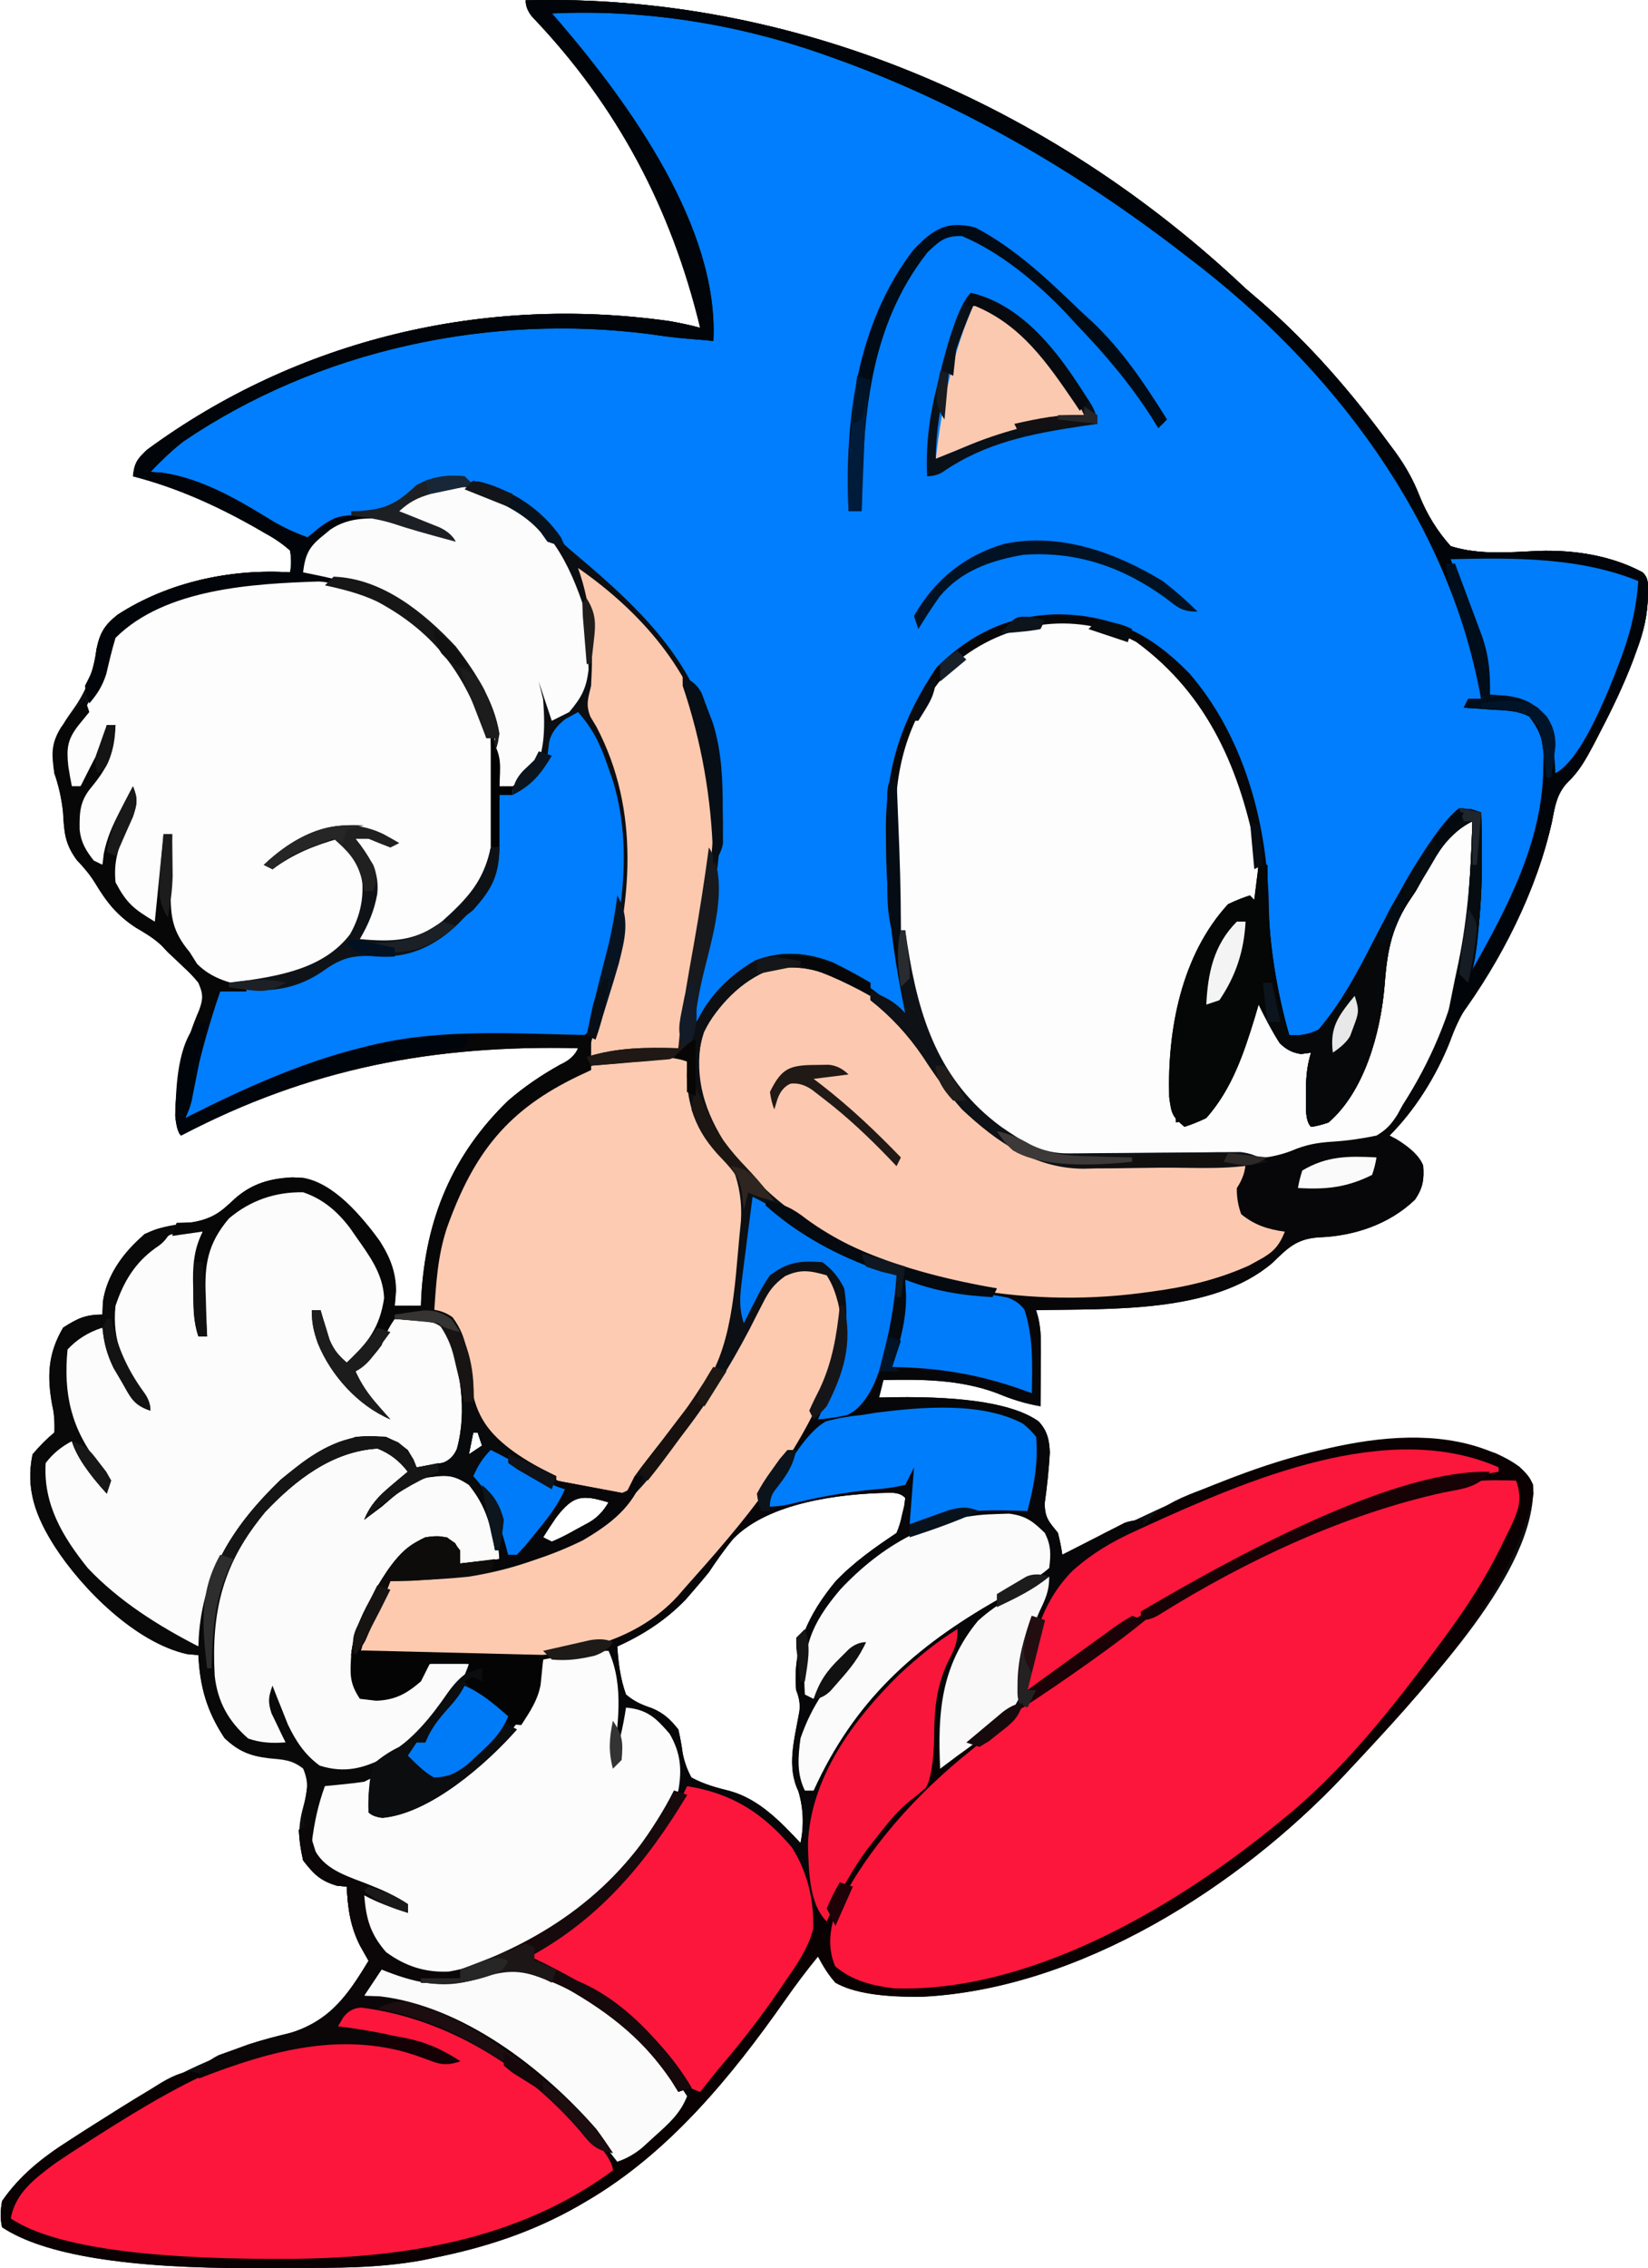 <?xml version="1.0" encoding="UTF-8"?>
<svg id="Layer_1" xmlns="http://www.w3.org/2000/svg" width="377.7" height="519.47" viewBox="0 0 377.7 519.47">
  <defs>
    <style>
      .cls-1 {
        fill: #050a10;
      }

      .cls-2 {
        fill: #111;
      }

      .cls-3 {
        fill: #15090b;
      }

      .cls-4 {
        fill: #1d2125;
      }

      .cls-5 {
        fill: #fcc9b0;
      }

      .cls-6 {
        fill: #1f1815;
      }

      .cls-7 {
        fill: #2c2928;
      }

      .cls-8 {
        fill: #15161a;
      }

      .cls-9 {
        fill: #060809;
      }

      .cls-10 {
        fill: #050606;
      }

      .cls-11 {
        fill: #080708;
      }

      .cls-12 {
        fill: #011121;
      }

      .cls-13 {
        fill: #1f0207;
      }

      .cls-14 {
        fill: #151515;
      }

      .cls-15 {
        fill: #161619;
      }

      .cls-16 {
        fill: #fbc9af;
      }

      .cls-17 {
        fill: #0a1018;
      }

      .cls-18 {
        fill: #08121c;
      }

      .cls-19 {
        fill: #170205;
      }

      .cls-20 {
        fill: #201d1c;
      }

      .cls-21 {
        fill: #f9163b;
      }

      .cls-22 {
        fill: #1c0d10;
      }

      .cls-23 {
        fill: #007bf7;
      }

      .cls-24 {
        fill: #12100e;
      }

      .cls-25 {
        fill: #0d151d;
      }

      .cls-26 {
        fill: #04090f;
      }

      .cls-27 {
        fill: #150105;
      }

      .cls-28 {
        fill: #1c1c1c;
      }

      .cls-29 {
        fill: #171413;
      }

      .cls-30 {
        fill: #f4f4f4;
      }

      .cls-31 {
        fill: #1f1c1b;
      }

      .cls-32 {
        fill: #0d131a;
      }

      .cls-33 {
        fill: #160a0c;
      }

      .cls-34 {
        fill: #171717;
      }

      .cls-35 {
        fill: #172029;
      }

      .cls-36 {
        fill: #1c2024;
      }

      .cls-37 {
        fill: #070608;
      }

      .cls-38 {
        fill: #001429;
      }

      .cls-39 {
        fill: #220e11;
      }

      .cls-40 {
        fill: #0b0607;
      }

      .cls-41 {
        fill: #262527;
      }

      .cls-42 {
        fill: #1d1a18;
      }

      .cls-43 {
        fill: #001224;
      }

      .cls-44 {
        fill: #040c13;
      }

      .cls-45 {
        fill: #12161a;
      }

      .cls-46 {
        fill: #fcc9af;
      }

      .cls-47 {
        fill: #151c23;
      }

      .cls-48 {
        fill: #1b0206;
      }

      .cls-49 {
        fill: #0c151d;
      }

      .cls-50 {
        fill: #060c12;
      }

      .cls-51 {
        fill: #071321;
      }

      .cls-52 {
        fill: #1a2026;
      }

      .cls-53 {
        fill: #0b0d0f;
      }

      .cls-54 {
        fill: #141414;
      }

      .cls-55 {
        fill: #242122;
      }

      .cls-56 {
        fill: #0b1017;
      }

      .cls-57 {
        fill: #050c13;
      }

      .cls-58 {
        fill: #282c30;
      }

      .cls-59 {
        fill: #020202;
      }

      .cls-60 {
        fill: #070605;
      }

      .cls-61 {
        fill: #353433;
      }

      .cls-62 {
        fill: #080b0e;
      }

      .cls-63 {
        fill: #0f1720;
      }

      .cls-64 {
        fill: #262626;
      }

      .cls-65 {
        fill: #000d1b;
      }

      .cls-66 {
        fill: #1d1617;
      }

      .cls-67 {
        fill: #f9f9f9;
      }

      .cls-68 {
        fill: #17191d;
      }

      .cls-69 {
        fill: #040404;
      }

      .cls-70 {
        fill: #007dfb;
      }

      .cls-71 {
        fill: #0a0102;
      }

      .cls-72 {
        fill: #1d1714;
      }

      .cls-73 {
        fill: #fafafa;
      }

      .cls-74 {
        fill: #0d0f12;
      }

      .cls-75 {
        fill: #060709;
      }

      .cls-76 {
        fill: #000b16;
      }

      .cls-77 {
        fill: #0c151e;
      }

      .cls-78 {
        fill: #14080a;
      }

      .cls-79 {
        fill: #0f1317;
      }

      .cls-80 {
        fill: #121b27;
      }

      .cls-81 {
        fill: #101010;
      }

      .cls-82 {
        fill: #070c11;
      }

      .cls-83 {
        fill: #1c1613;
      }

      .cls-84 {
        fill: #20262d;
      }

      .cls-85 {
        fill: #010509;
      }

      .cls-86 {
        fill: #0d0c0b;
      }

      .cls-87 {
        fill: #001327;
      }

      .cls-88 {
        fill: #0d141b;
      }

      .cls-89 {
        fill: #3c3938;
      }

      .cls-90 {
        fill: #070e15;
      }

      .cls-91 {
        fill: #fdcab0;
      }

      .cls-92 {
        fill: #007efd;
      }

      .cls-93 {
        fill: #090c10;
      }

      .cls-94 {
        fill: #070709;
      }

      .cls-95 {
        fill: #001c3a;
      }

      .cls-96 {
        fill: #182737;
      }

      .cls-97 {
        fill: #131313;
      }

      .cls-98 {
        fill: #202020;
      }

      .cls-99 {
        fill: #fbfbfb;
      }

      .cls-100 {
        fill: #fcfcfc;
      }

      .cls-101 {
        fill: #090a0c;
      }

      .cls-102 {
        fill: #2e2520;
      }

      .cls-103 {
        fill: #181b20;
      }

      .cls-104 {
        fill: #0f1218;
      }

      .cls-105 {
        fill: #2d2d2d;
      }

      .cls-106 {
        fill: #191919;
      }

      .cls-107 {
        fill: #0c0e11;
      }

      .cls-108 {
        fill: #08121d;
      }

      .cls-109 {
        fill: #0c0f13;
      }

      .cls-110 {
        fill: #080e15;
      }

      .cls-111 {
        fill: #fb163c;
      }

      .cls-112 {
        fill: #161412;
      }

      .cls-113 {
        fill: #333;
      }

      .cls-114 {
        fill: #201916;
      }

      .cls-115 {
        fill: #0e1216;
      }

      .cls-116 {
        fill: #090909;
      }

      .cls-117 {
        fill: #0e1115;
      }

      .cls-118 {
        fill: #070a0f;
      }

      .cls-119 {
        fill: #007cfa;
      }

      .cls-120 {
        fill: #161616;
      }

      .cls-121 {
        fill: #16110f;
      }

      .cls-122 {
        fill: #e8e8e8;
      }

      .cls-123 {
        fill: #fdcbb1;
      }

      .cls-124 {
        fill: #00050b;
      }

      .cls-125 {
        fill: #111113;
      }

      .cls-126 {
        fill: #fdfdfd;
      }

      .cls-127 {
        fill: #fd163c;
      }
    </style>
  </defs>
  <path class="cls-107" d="M120.47.07c61.51-1.63,120.2,23.68,165,66,1.31,1.13,2.62,2.26,3.94,3.38,11.04,9.66,20.41,20.5,29.06,32.31q.64.86,1.3,1.74c2.32,3.22,4.08,6.29,5.53,9.99q2.59,6.48,7.18,11.59c6.51,2.06,13.52,1.4,20.26,1.08,8.15-.23,16.52,1.06,23.74,4.92,1.53,1.53,1.18,2.94,1.21,5.07-.06,4.65-.96,8.47-2.59,12.8-.26.71-.52,1.42-.78,2.16-2.26,5.96-5.02,11.63-7.97,17.28-.42.81-.84,1.61-1.27,2.44-1.72,3.19-3.15,5.82-5.8,8.33-2.55,2.69-2.93,5.64-3.62,9.16-3.38,15.05-10.56,29.13-19.29,41.8-1.81,2.82-2.95,5.37-4.09,8.51-3.11,7.77-7.86,15.48-13.81,21.44.51.27,1.01.54,1.53.81q5.04,3.04,6.18,6.09c.25,3.13-.09,5.21-1.91,7.8-5.92,5.66-13.93,8.31-21.99,8.61-5.09.33-7.1,2.39-10.65,5.84-13.71,11.71-37.29,10.44-54.16,10.84.16.57.33,1.14.49,1.73.51,2.29.62,4.26.6,6.6,0,.8,0,1.6,0,2.42,0,.83-.02,1.65-.03,2.5,0,.84,0,1.68-.01,2.55-.01,2.07-.03,4.14-.05,6.2-3.57-.61-6.66-1.61-10-3-8.36-3.12-17.16-3.21-26-3l-1,4c1.16-.02,2.32-.05,3.52-.07q24.82-.35,33.05,5.54c1.99,2.13,2.46,4.27,2.57,7.14-.22,3.9-.64,7.78-1.18,11.65.05,3.33.98,4.2,3.04,6.73q.69,2.75,1,5,1.78-.85,3.59-1.72c5.12-2.45,10.26-4.87,15.41-7.28.7-.33,1.41-.66,2.13-1,23.76-11.06,51.98-21.71,78.1-13.27,3.68,1.68,6.92,3.43,8.67,7.22.99,19.96-25.07,46.23-37.09,59.86-1.59,1.74-3.2,3.47-4.81,5.19-.5.53-.99,1.06-1.5,1.61-24.05,25.48-60.36,48.68-96.3,50.6q-14.17.27-20.2-3.2c-1.71-1.93-2.77-3.7-4-6-2.62,3.2-5.08,6.47-7.45,9.86-12.36,17.62-26.74,35.16-45.55,46.14-.6.35-1.19.7-1.81,1.06-10.5,6.01-21.36,9.57-33.19,11.94-.89.19-1.77.37-2.68.56-9.89,1.82-19.78,1.77-29.8,1.75-2.99,0-5.97.02-8.96.05q-43.31.14-57.56-9.36-.62-2.62,0-6c4.11-5.93,9.36-10.05,15.38-13.88.78-.51,1.56-1.01,2.37-1.53,2.41-1.55,4.83-3.07,7.26-4.59.74-.47,1.48-.94,2.25-1.42,11.9-7.45,23.59-13.03,37.25-16.58,10.05-2.77,14.22-8.3,19.5-17-.64-1.13-1.28-2.27-1.94-3.44-2.26-4.46-2.83-8.61-3.06-13.56-.72-.06-1.44-.12-2.19-.19-3.86-1.11-5.38-2.63-7.81-5.81-1.12-4.57-1.23-7.68,0-12.19.94-3.6,1.4-5.4,0-8.81-2.56-2.05-4.58-2.06-7.88-2.38-4.33-.51-6.83-1.62-10.12-4.62-4.06-6.11-5.65-11.73-6-19-.86-.08-1.72-.16-2.6-.24-11.75-2.62-24.02-14.84-30.4-24.76-4.23-6.69-6.68-13.01-5-21q2.5-2.94,5-5,.14-3.73-.5-6.25c-1.21-6.66-.98-11.83,2.5-17.75,3.26-2.11,5.12-3,9-3,.04-.97.08-1.94.12-2.94.91-6.32,4.94-11.26,9.5-15.5,3.32-1.54,5.72-1.97,9.31-2.44,5.25-.72,7.77-1.99,11.5-5.66,3.75-3.51,8.14-4.64,13.13-4.9,7.24.31,11.73,5.26,16.54,10.23,4.08,4.73,7.18,9.38,7.21,15.77-.1,1.13-.21,2.27-.31,3.44h6c.03-.7.05-1.41.08-2.13,1.02-17.77,7.1-32.46,19.92-44.87,3.73-3.21,7.64-5.85,11.94-8.25q3.12-1.41,4.06-3.75c-33.23-.77-61.44,4.6-91,20q-1-1-1.31-4.56c.06-7.96,2.33-16.9,5.51-24.17.94-2.66.93-3.7-.2-6.27q-1.51-1.87-3.38-3.56c-.61-.58-1.21-1.16-1.84-1.75-.59-.56-1.18-1.11-1.79-1.68-.48-.51-.96-1.02-1.46-1.55-1.81-1.7-3.72-2.81-5.86-4.07-4.33-2.82-6.7-5.82-9.34-10.21-1.24-1.99-2.54-3.53-4.16-5.22-2.78-3.74-2.94-6.41-3.19-10.94q-.48-4.66-2-9c-.81-6.59.62-9.55,4.47-14.85,3.05-4.3,4.45-8.57,5.21-13.71.77-3.69,1.85-5.4,4.81-7.75,11.52-7.46,25.87-10.55,39.5-9.69q.48-2.33,0-5-2.42-2.18-5.69-3.94c-.58-.34-1.17-.68-1.77-1.03-9.08-5.18-18.4-9.42-28.54-12.03.31-3.02.97-3.97,3.23-6.08,34.55-25.37,77.28-35.45,119.69-29.46,2.4.42,4.73.89,7.08,1.54-6.58-27.3-19.01-50.84-38.45-71.18q-1.55-1.82-1.55-3.82ZM108.47,328.07c-.33,1.65-.66,3.3-1,5,.99-.66,1.98-1.32,3-2-.33-.99-.66-1.98-1-3h-1ZM168.08,352.38c-2.04,2.46-3.84,5.03-5.61,7.69-1.2,1.48-2.43,2.94-3.69,4.38-.54.62-1.08,1.24-1.63,1.88-4.5,4.68-9.77,8.09-15.68,10.75.26,3.83.71,7.38,2,11,1.93,1.61,3.56,2.33,5.93,3.12,2.76,1.17,4.2,2.55,6.07,4.88q.62,2.66,1,5.5.59,2.96,2,5.5c2.93,1.59,5.69,2.31,8.92,3.12,6.63,1.9,11.45,6.96,16.08,11.88q1.23-6.1-.5-11.88c-2.69-5.6-.94-11.68.12-17.62q.59-2.62-.62-5.5c-.86-9.77,2.86-17.42,9-24.89,4.16-4.38,9-7.77,14-11.11q.83-1.92,1.25-4.06c.17-.71.34-1.43.52-2.16.08-.59.15-1.17.23-1.78q-1.09-1.31-3.77-1.2c-11.23.19-27.48,2.2-35.63,10.51ZM127.47,347.51c-1.03,1.5-2.04,3.02-3,4.56q.99.49,2,1,2.65-1.11,5.5-2.75,1.47-.8,2.97-1.61,2.76-1.55,4.53-4.64c-6.05-1.81-8.06-1.71-12,3.44Z"/>
  <path class="cls-92" d="M125.47,2.07c59.22-2.57,117.05,28.3,159.88,67.25,2.06,1.9,4.09,3.82,6.12,5.75.53.51,1.07,1.01,1.62,1.53,21.15,20.15,40.63,47.21,46.38,76.47.04,2.33.04,4.67,0,7-.99.33-1.98.66-3,1,.81.03,1.62.05,2.45.08q8.78.47,12.74,2.8c4.44,5.21,3.16,12.68,2.81,19.12-1.9,14.39-9.78,28.59-17,41-1.04-3.21-.9-5.22-.07-8.46,1.33-6.08,1.29-11.96,1.2-18.16q-.01-1.65-.03-3.33c-.02-2.68-.06-5.36-.1-8.04-2.97.33-4.6.62-6.81,2.69-4.25,5.75-7.8,11.67-11.13,18-1.04,1.94-2.09,3.88-3.13,5.82q-.75,1.4-1.52,2.84-9.87,18.46-15.42,22.65-2.88.38-5,0c-4.98-8.6-5.22-17.8-5.38-27.5-.64-21.32-5.85-42.52-20.64-58.68-8.81-8.09-18.48-10.33-30.2-10.13-9.35.76-17.22,4.61-23.79,11.31-12.72,16.64-12.97,38.47-10.59,58.46.89,5.59,2.01,11.13,3.33,16.64q.25,1.9-.75,4.9c-.44-.44-.88-.87-1.33-1.32-7.08-6.65-14.98-11.92-24.92-12.37-6.89.4-11,2.84-15.72,7.73-1.73,1.95-3.38,3.94-5.03,5.96-.66.66-1.32,1.32-2,2,.65-4.83,1.49-9.59,2.44-14.38,3.26-17.16,7.01-37.61,1.56-54.62-.3-.93-.59-1.85-.89-2.8-5.89-16.02-18.44-26.93-31.17-37.63q-2.94-2.56-4.75-5.06c-4.77-5.45-12.06-9.33-19.19-10.5-6.12-.08-10.14,1.09-15,5-.66.66-1.32,1.32-2,2-1.91.36-3.83.64-5.75.88-5.23.78-8.16,1.87-12.25,5.12-.99.33-1.98.66-3,1q-2.75-1.48-6-3.62c-8.85-5.68-17.82-9.66-28-12.38,1.51-4.37,4.85-6.34,8.56-8.75.67-.44,1.33-.87,2.02-1.32,33.52-21.37,76.78-28.89,115.67-20.58.9.22,1.81.43,2.74.66-4.63-25.49-15.78-46.88-31.61-67.18-2.21-2.89-4.3-5.85-6.39-8.82Z"/>
  <path class="cls-94" d="M120.47.07c61.51-1.63,120.2,23.68,165,66,1.31,1.13,2.62,2.26,3.94,3.38,11.04,9.66,20.41,20.5,29.06,32.31q.64.86,1.3,1.74c2.32,3.22,4.08,6.29,5.53,9.99q2.59,6.48,7.18,11.59c6.51,2.06,13.52,1.4,20.26,1.08,8.15-.23,16.52,1.06,23.74,4.92,1.53,1.53,1.18,2.94,1.21,5.07-.06,4.65-.96,8.47-2.59,12.8-.26.71-.52,1.42-.78,2.16-2.26,5.96-5.02,11.63-7.97,17.28-.42.81-.84,1.61-1.27,2.44-1.72,3.19-3.15,5.82-5.8,8.33-2.55,2.69-2.93,5.64-3.62,9.16-3.38,15.05-10.56,29.13-19.29,41.8-1.81,2.82-2.95,5.37-4.09,8.51-3.11,7.77-7.86,15.48-13.81,21.44.51.27,1.01.54,1.53.81q5.04,3.04,6.18,6.09c.25,3.13-.09,5.21-1.91,7.8-5.92,5.66-13.93,8.31-21.99,8.61-5.09.33-7.1,2.39-10.65,5.84-13.71,11.71-37.29,10.44-54.16,10.84.16.57.33,1.14.49,1.73.51,2.29.62,4.26.6,6.6,0,.8,0,1.6,0,2.42,0,.83-.02,1.65-.03,2.5,0,.84,0,1.68-.01,2.55-.01,2.07-.03,4.14-.05,6.2-3.57-.61-6.66-1.61-10-3-8.36-3.12-17.16-3.21-26-3l-1,4c1.16-.02,2.32-.05,3.52-.07q24.82-.35,33.05,5.54c1.99,2.13,2.46,4.27,2.57,7.14-.22,3.9-.64,7.78-1.18,11.65.05,3.33.98,4.2,3.04,6.73q.69,2.75,1,5,1.68-.87,3.39-1.75c1.47-.75,2.95-1.5,4.42-2.25.74-.38,1.48-.76,2.24-1.16.71-.36,1.42-.72,2.16-1.09.65-.34,1.31-.67,1.98-1.02q1.81-.73,4.81-.73-1,3-3.73,4.58c-1.14.55-2.28,1.1-3.46,1.67-8.98,4.6-13.61,10.2-16.81,19.75-1.13,4.31-2.11,8.64-3,13q.77-.56,1.56-1.13c2.36-1.71,4.71-3.41,7.07-5.12.81-.59,1.62-1.17,2.45-1.78,1.58-1.14,3.17-2.28,4.75-3.42,1.34-.96,2.67-1.92,3.99-2.9q1.58-1.13,4.18-2.65c.99.33,1.98.66,3,1-3.82,3.11-7.74,6.02-11.75,8.88-.62.44-1.23.88-1.86,1.33q-13.33,9.45-16.71,10.57c-3.83,1.75-6.48,4.45-9.49,7.35-.6.56-1.19,1.13-1.81,1.71-1.47,1.38-2.92,2.77-4.38,4.17-3.41-5.12-3.28-10.97-3-17,1.23-4.26,2.94-8.09,5-12l1-2c-11.48,8.34-20.73,16.68-27.35,29.44q-2.35,4.46-5.65,5.56c7.61-24.98,31.69-38.24,53-50q.23-4.67-1.81-8.81c-3.98-2.73-6.92-2.87-11.66-3.05q-2.52-.14-5.52-1.14-2.21.53-4.5,1.44c-2.79,1.04-4.48,1.56-7.5,1.56.33-4.29.66-8.58,1-13-.66,1.32-1.32,2.64-2,4q-3.1.69-7.06,1c-8.87.83-17.31,2.8-25.94,5q-.71-1.71-1-4,1.34-2.13,3.38-4.56c8.67-11.4,14.41-24.14,15.62-38.44.2-.72.4-1.44.61-2.18q.63-2.03-.93-4.51t-3.69-3.31c-5.09-.38-7.9-.05-12,3q-1.87,2.68-3.31,5.69c-.51.99-1.02,1.99-1.55,3.01-.38.76-.75,1.52-1.14,2.3-1.14-3.48-.9-6.25-.44-9.86.14-1.12.28-2.23.42-3.38q.23-1.74.46-3.51c.15-1.17.3-2.35.45-3.56.37-2.9.74-5.8,1.12-8.69,3.03,1.47,5.78,3.15,8.57,5.02,7.79,5.21,15.85,9.24,24.43,12.98.44,7.52-.71,13.84-3,21h2c1.28-6.66,2.34-13.25,3-20,.83.21,1.66.42,2.52.64,9.12,2.17,17.67,2.84,27.05,2.73q1.04,0,2.1-.01,28.94-.15,54.34-12.36l1-2c-1.05-.06-2.1-.12-3.19-.19-4.53-.97-6.14-2.06-8.81-5.81.08-3.95.8-5.7,3-9q-1.97.04-3.97.08c-4.9.09-9.8.15-14.7.2-2.11.03-4.23.06-6.34.1-3.05.06-6.11.09-9.16.11-.93.03-1.87.05-2.83.08-11.29,0-19.96-6.04-27.99-13.57-3.34-3.77-6.2-7.77-8.94-12q-5.08-7.52-12.06-13v-2c3.43,1.2,5.53,2.36,8,5-.12-.58-.24-1.15-.37-1.74-2.55-12.51-4.04-24.72-4.07-37.51q-.01-1.78-.03-3.6c.13-14.05,3.86-24.82,11.65-36.4,7.99-7.82,16.83-12.01,28.06-12.12,12.51.21,21.2,4.64,29.84,13.52,12.33,14.24,17.71,33.75,18.2,52.26q.15,15.72,4.71,30.6,3.62.33,6.76-1.27c5.3-6.25,8.98-13.23,12.68-20.48q12.88-25.09,19.56-30.25,2.75.25,5,1,.41,26.18-2,36c8.03-14.26,16.03-29.28,16.25-46,.03-1.2.05-2.39.08-3.62-.35-3.64-1.14-5.48-3.33-8.38-2.83-1.42-5.47-1.35-8.62-1.56-1.19-.08-2.38-.17-3.6-.25-.92-.06-1.83-.12-2.77-.18l1-2h3c-7.3-40.96-34.3-76.25-67-101-.66-.51-1.32-1.01-1.99-1.54-24.2-18.61-51.17-34.26-80.01-44.46-.79-.28-1.58-.56-2.39-.85-19.8-6.88-40.67-10.12-61.61-9.15.61.69,1.21,1.38,1.84,2.1,16,18.68,36.49,47.06,35.16,72.9-1.69-.14-3.38-.29-5.06-.44q-1.41-.12-2.85-.25c-2.11-.22-4.22-.49-6.32-.82-37.01-4.87-76.3,3.54-107.25,24.55-2.74,2.13-5.12,4.46-7.52,6.96q1.36.09,2.75.19c9.29,1.36,17.69,6.43,25.56,11.26,2.51,1.45,4.97,2.55,7.69,3.55.78-.64,1.57-1.28,2.38-1.94,3.61-2.83,5.24-3.18,9.75-3.12q1.37.01,2.76.03c.7.01,1.4.02,2.12.04v1c-.65.09-1.3.17-1.98.26-6.16.99-9.74,2.13-14.02,6.74q-1.4,2.65-2,5c2.31.33,4.62.66,7,1v1q-1.64.04-3.3.08c-15.06.5-35.33,1.56-46.7,12.92-.83,2.73-1.47,5.49-2.12,8.27-.9,2.78-2,4.52-3.88,6.73q-.62-1.75-1-4c.31-.62.62-1.23.94-1.87,1.13-2.27,1.38-4.01,1.69-6.51.8-3.76,1.85-5.55,4.88-7.94,11.52-7.46,25.87-10.55,39.5-9.69q.48-2.33,0-5-2.42-2.18-5.69-3.94c-.58-.34-1.17-.68-1.77-1.03-9.08-5.18-18.4-9.42-28.54-12.03.31-3.02.97-3.97,3.23-6.08,34.55-25.37,77.28-35.45,119.69-29.46,2.4.42,4.73.89,7.08,1.54-6.58-27.3-19.01-50.84-38.45-71.18q-1.55-1.82-1.55-3.82Z"/>
  <path class="cls-71" d="M348.27,335.97c2.28,2.19,3.04,3,3.2,6.11-4.84,23.47-26.25,46.21-42,63-.5.53-.99,1.06-1.5,1.61-24.05,25.48-60.36,48.68-96.3,50.6q-14.17.27-20.2-3.2c-1.71-1.93-2.77-3.7-4-6-2.62,3.2-5.08,6.47-7.45,9.86-12.36,17.62-26.74,35.16-45.55,46.14-.6.35-1.19.7-1.81,1.06-10.5,6.01-21.36,9.57-33.19,11.94q-1.33.28-2.68.56c-9.89,1.82-19.78,1.77-29.8,1.75-2.99,0-5.97.02-8.96.05q-43.31.14-57.56-9.36-.62-2.62,0-6c4.11-5.93,9.35-10.05,15.38-13.88q1.16-.75,2.34-1.52c2.42-1.55,4.85-3.08,7.28-4.61.8-.51,1.6-1.01,2.43-1.53,2.31-1.45,4.62-2.87,6.95-4.28.71-.44,1.41-.88,2.14-1.33q5-2.96,7.53-2.41.97.27,1.95.55,2.81-.88,5.81-2.25c18.48-7.46,33.56-6.38,52.19-.75-9.42-3.98-17.8-6.21-28-7q1.98-2.97,4-6c20.4.45,37.94,13.06,52,27,.88,1.07,1.74,2.15,2.59,3.24,2.43,2.78,3.91,3.76,7.41,4.76,1.77-1.44,3.54-2.87,5.31-4.31.99-.8,1.97-1.6,2.99-2.43q3.88-3.1,6.59-7.12c.26-5.08-4.76-9.52-7.89-13.14-6.92-6.96-14.81-11.25-23.59-15.37q-3.41-1.63-6.41-3.63c.73-.38,1.45-.76,2.2-1.14,15.65-8.57,28.21-21.61,35.8-37.86,10.17,1.58,17.4,6.12,24,14,1.96,3.2,2.92,5.48,3.5,9.19.56,3.12,1.23,3.76,3.5,5.81q.77-1.27,1.55-2.57c5.82-9.46,12.5-19.87,21.26-26.88,2.02-2.64,1.73-5.5,1.88-8.74q.1-1.91.2-3.86c.04-.98.07-1.95.11-2.96h1c.06.63.12,1.25.18,1.9.08.82.17,1.63.25,2.48q.12,1.22.25,2.46.21,2.21,1.32,4.16c.4-.42.8-.85,1.21-1.29q11.66-12.03,16.66-13.13c2.53-.7,4.1-1.8,6.21-3.35.77-.56,1.54-1.12,2.33-1.7.79-.59,1.59-1.18,2.4-1.79,1.57-1.15,3.14-2.3,4.71-3.45.75-.55,1.5-1.11,2.28-1.68,3.05-2.24,6.12-4.43,9.2-6.62-3.52,1.28-6.32,2.77-9.32,5-.78.58-1.56,1.15-2.37,1.74-.8.6-1.61,1.2-2.43,1.81-1.6,1.19-3.21,2.38-4.82,3.57q-1.06.79-2.14,1.6-1.91,1.28-4.91,2.28c.47-11.12,3.77-21.33,12.12-29.06,3.51-2.9,7.29-4.75,11.45-6.57q2.59-1.3,4.66-3.77c3.63-3.41,7.35-4.85,11.96-6.6.88-.34,1.76-.68,2.66-1.04,20.48-7.78,49.93-17.58,69.95-4.07Z"/>
  <path class="cls-37" d="M189.47,291.07c4.05,5.36,3.8,10.55,3,17-3.16,11.56-9.15,23.19-16.93,32.32q-1.42,1.91-1.07,5.68c1.05-.43,2.1-.87,3.19-1.31,9.85-3.65,19.32-5.2,29.81-4.69.33-1.65.66-3.3,1-5,.66.33,1.32.66,2,1-.14,1.6-.29,3.21-.44,4.81q-.12,1.34-.25,2.71-.32,2.48-1.32,5.48c.82-.3,1.64-.6,2.48-.91,1.08-.38,2.16-.76,3.27-1.15,1.07-.38,2.13-.77,3.23-1.16,3.07-.79,4.11-.75,7.02.22,1.64.12,3.29.22,4.94.31,4.47.41,6.91,1.33,10.06,4.69,1.43,2.87,1.39,4.83,1,8q-2.09,1.88-5.01,3.48c-1.06.6-2.12,1.2-3.22,1.82-1.14.62-2.28,1.24-3.46,1.89-18.42,10.46-32.5,22.01-41.31,41.81h2c.19-.78.37-1.57.56-2.38,5.53-13.94,17.46-24.23,29.44-32.62,0,3.47-.89,4.92-2.44,8-2.55,5.78-2.88,10.62-2.94,16.81q-.17,8.34-1.84,11.47-1.66,1.53-3.55,2.95c-3.09,2.45-5.37,5.37-7.79,8.46-.47.6-.95,1.2-1.43,1.82-4.19,5.46-7.26,11.17-10,17.49q-.4-.96-.81-1.94-1.07-2.39-4.19-3.06c-.5-1.96-.99-3.91-1.43-5.88-1.77-6.51-7.13-11.46-12.57-15.12-4.25-1.94-8.57-3.53-13-5-.25.87-.49,1.74-.75,2.64-5.32,14.25-20.28,28.53-33.61,35.61-.54.25-1.09.49-1.64.75q1.61.78,3.26,1.58c12.29,6.13,28.5,14.77,33.74,28.42-.94,4.85-4.38,7.61-7.94,10.75-.54.49-1.08.99-1.63,1.5-2.46,2.21-4.26,3.7-7.43,4.75-3.84-2.01-6.28-4.22-9-7.56-12.36-14.59-30.71-25.37-49.62-27.71q-2.56.03-4.2,2.27c-.39.66-.78,1.32-1.18,2,.82.11,1.64.22,2.49.33q18.26,2.59,25.51,7.67c-3.79,1.26-5.11.48-8.81-.88-17.53-6.36-34.44-1.66-51.19,4.88,1.03-3.02,1.77-3.88,4.65-5.38,1.08-.39,2.17-.78,3.29-1.18,1.17-.43,2.33-.85,3.54-1.29,3.12-1.02,6.21-1.83,9.4-2.59,9.16-2.41,13.39-8.76,18.12-16.56q-.96-1.7-1.94-3.44c-2.26-4.46-2.83-8.61-3.06-13.56-.72-.06-1.44-.12-2.19-.19-3.83-1.11-5.37-2.69-7.81-5.81q-.81-3.81-1-7c.66-.33,1.32-.66,2-1q1.13-2.34,2.12-5.06c.62-1.63,1.24-3.26,1.88-4.94,3.63-.33,7.26-.66,11-1v8c12.64-.56,23.55-10.34,32-19-3.49-3.6-7.11-6.83-11-10l2-2c.66.33,1.32.66,2,1v-3c-3.54,1.45-5.24,3.26-7.5,6.31-.61.81-1.22,1.61-1.85,2.45-1.21,1.64-2.4,3.28-3.59,4.93-5.03,5.64-10.91,9.86-18.5,10.69-4.34-.46-6.24-1.57-9.56-4.38-3.46-4.35-5.21-8.8-7-14,.48,1.63.96,3.25,1.44,4.88.27.9.53,1.81.81,2.74q.68,2.37,1.75,4.38c-3.9.31-6.52.21-10.12-1.38-5.35-4.89-7.76-9.83-8.36-17.08-.65-14.28,2.87-24.8,12.48-35.54.61-.7,1.21-1.4,1.84-2.12,6.34-6.85,14.56-12.61,24.14-13.2,3.68.58,5.5,2.68,8.02,5.32-.74.72-1.49,1.44-2.25,2.19-2.44,2.5-4.62,5.05-6.75,7.81.52-.48,1.04-.96,1.57-1.46,4.66-4.22,8.04-7.03,14.36-7.98,4.09.58,6.45,2.38,9.06,5.44,2.73,4.99,3.51,9.43,4,15q-4.46.5-9,1c-.99-1.65-1.98-3.3-3-5-3.94.23-6.38.53-9.56,2.94-5.41,6.8-9.05,13.73-11.44,22.06,1.63-5.87,3.45-11.73,8-16,6.3-2.58,13.44-2.38,20.15-2.75,9.68-.86,19.88-4.77,27.85-10.25q.86-.59,1.74-1.19c6.22-4.8,10.68-11.5,15.26-17.81.44-.6.88-1.2,1.33-1.82,6.55-9.05,12.26-18.4,17.52-28.26,3.98-7.26,7.24-11.56,16.15-8.92ZM168.08,352.38c-2.04,2.46-3.84,5.03-5.61,7.69-1.2,1.48-2.43,2.94-3.69,4.38-.54.62-1.08,1.24-1.63,1.88-4.5,4.68-9.77,8.09-15.68,10.75.26,3.83.71,7.38,2,11,1.93,1.61,3.56,2.33,5.93,3.12,2.76,1.17,4.2,2.55,6.07,4.88q.62,2.66,1,5.5.59,2.96,2,5.5c2.93,1.59,5.69,2.31,8.92,3.12,6.63,1.9,11.45,6.96,16.08,11.88q1.23-6.1-.5-11.88c-2.69-5.6-.94-11.68.12-17.62q.59-2.62-.62-5.5c-.86-9.77,2.86-17.42,9-24.89,4.16-4.38,9-7.77,14-11.11q.83-1.92,1.25-4.06c.17-.71.34-1.43.52-2.16.08-.59.15-1.17.23-1.78q-1.09-1.31-3.77-1.2c-11.23.19-27.48,2.2-35.63,10.51Z"/>
  <path class="cls-126" d="M260.47,147.07c16.57,12.13,23.88,29.55,27.6,49.17.52,3.67.46,7.13.4,10.83-.56-.27-1.11-.54-1.69-.81q-2.48-.45-4.69,1.5c-12.34,13.78-13.27,31.91-12.62,49.31,4.34-.48,6.23-1.64,9-5,5.04-8.13,7.69-16.81,10-26h1c.18.68.36,1.35.55,2.05.25.89.5,1.78.76,2.7.24.88.49,1.76.74,2.67,1.01,2.74,1.9,4.5,3.95,6.58,1.65.33,3.3.66,5,1v16c6.98-2.79,8.35-6.35,11.36-13.01,2.68-6.78,3.88-12.53,4.33-19.74.92-12.71,8.82-27.64,18.31-36.25h3c.91,23.71-2.98,44.77-16,65-.4.74-.8,1.47-1.22,2.23-1.45,2.25-2.46,3.39-4.78,4.77-3.33.69-6.52,1.16-9.91,1.38-3.66.24-6.16.65-9.61,2.12-5.31,2.05-10.5,1.95-16.13,1.93-1.1,0-2.2.01-3.34.02-2.32,0-4.64,0-6.96,0-3.54,0-7.07.02-10.6.05-2.26,0-4.52,0-6.79,0-1.05.01-2.1.02-3.18.03-11.55-.11-19.27-5.54-27.43-13.41-16.36-17.56-16.95-45.8-16.2-68.44.72-12.77,5.27-23.88,14.61-32.71,11.67-9.1,27.42-11.04,40.54-3.98Z"/>
  <path class="cls-127" d="M343.34,339.01q1.17.01,2.37.03c.58.01,1.16.02,1.76.04,1.56,4.36.51,6.89-1.35,10.87-.36.72-.72,1.44-1.09,2.19-.37.75-.73,1.51-1.11,2.28-3.28,6.61-7.11,12.69-11.45,18.65-.72,1-1.44,1.99-2.19,3.02-10.79,14.61-22.51,29.6-36.81,40.98-.93.75-1.86,1.51-2.81,2.29-22.94,18.34-55.5,37.12-85.9,36-4.95-.63-9.5-1.78-13.35-5.04-1.76-4.23-1.29-8.19.14-12.47,7.13-14.51,18.5-27.03,31.11-37.09,3.87-3.11,7.67-6.27,11.44-9.5,11.92-9.93,24.83-18.64,38.38-26.19.83-.46,1.66-.93,2.52-1.41q45.34-25,68.35-24.66Z"/>
  <path class="cls-126" d="M93.34,140.82c9.12,7.2,16.82,16.52,19.12,28.25.22,4.12.23,8.24.24,12.36,0,2,.04,4,.07,6q0,1.91.02,3.85c0,1.16.02,2.32.03,3.51-.92,8.47-6.88,13.42-12.98,18.68-5.48,3.85-11.97,2.95-18.38,2.6.47-.97.95-1.94,1.44-2.94,2.17-5.22,3.73-10.21,1.5-15.64-1.23-2.22-2.51-4.33-3.94-6.43,2.31.33,4.62.66,7,1-3.57-2.28-6.9-2.73-11-2q-8.09,2.47-14,8,.74-.51,1.5-1.02c4.45-2.92,8.3-4.79,13.5-5.98,3.21,2.8,5.62,5.38,6.61,9.6.31,6.14-.92,10.55-4.64,15.46-3.48,3.43-7.45,5.22-11.97,6.94-1.13.43-2.27.87-3.44,1.31-5.87,1.13-11.92,2.04-17.38-.75-.72-.85-1.44-1.69-2.19-2.56q-.82-.76-1.66-1.53c-4.4-4.89-4.62-9.28-4.39-15.6.26-4.3.6-8.58,1.05-12.86h-2c.01.68.02,1.36.04,2.05.06,6.39-.26,12.61-1.04,18.95-5.27-2.27-8.41-4.83-11-10-.06-5.95,1.51-10.79,4.16-16.05q1.04-2.05.84-4.95c-.98,2.27-1.96,4.54-2.94,6.81-.28.64-.56,1.29-.84,1.95-1.17,2.73-2.28,5.42-3.22,8.24-2.29-.92-3.73-1.65-5.25-3.62-1.1-3.49-1.32-6.78-.75-10.38q1.75-3.06,4-6c2.47-3.85,4.44-7.39,5-12h-2c-.06,1.01-.12,2.02-.19,3.06-.64,4.64-2.84,7.38-5.81,10.94h-2c-1.61-3.53-2.35-6.13-2-10q1.17-2.11,2.75-4.19c3.98-5.63,6.35-11.57,8.19-18.19,2.02-4.99,6.68-7.17,11.44-9.19,18.2-7.21,39.72-9.28,56.5,2.31Z"/>
  <path class="cls-100" d="M73.45,274.13c6.71,4.57,11.83,11.49,15.02,18.94.63,6.32-.36,10.75-4,16q-2.75,2.5-5,4c-3.58-3.34-5.9-5.74-6.12-10.75.04-.74.08-1.49.12-2.25h-2c3.11,10.8,7.7,16.75,16,24-2.22-2.81-4.4-5.53-7-8q1-3,3.38-5.31c2.68-2.75,4.08-5.2,5.62-8.69q9.95-.77,13.56,1.88c4.04,8.78,4.97,19.48,2.44,28.81-2.15,2.48-2.84,2.85-5.94,3.5q-2.13.13-4.06-.19-2.31-2.38-4-5c-6.2-2.07-9.97-1.28-15.81,1.44-12.46,6.63-22.13,17.36-27.19,30.56-1.21,4.63-2.16,9.29-3,14-13.41-3.9-25.44-15.67-32.62-27.32-2.46-4.79-4.07-9.26-3.38-14.68q1.81-2.88,4-5h3q1.82,2.19,3.69,5c.62.93,1.25,1.86,1.89,2.81q.71,1.08,1.43,2.19c0-2.77-1.21-3.89-2.81-6.12-5.34-7.94-7.69-15.15-6.19-24.88q2.25-3.25,5-5h4c.31.8.63,1.59.95,2.41q3.27,9.62,10.05,16.59c-.57-.9-1.13-1.81-1.71-2.74-.74-1.19-1.48-2.38-2.22-3.57-.37-.59-.75-1.19-1.13-1.8-3.28-5.28-4.86-9.64-3.93-15.88,2.69-7.63,6.31-12.6,13.56-16.31,2.59-.73,4.76-.84,7.44-.69-.16.62-.33,1.25-.5,1.89-.7,4.32-.61,8.56-.57,12.93,0,.88,0,1.77.01,2.68.01,2.17.03,4.34.05,6.51h2c-.16-.51-.31-1.02-.48-1.55-1.46-6.84-2.09-15.86,1.54-22.08,5.89-7.65,15.51-13.35,24.91-8.32Z"/>
  <path class="cls-123" d="M157.47,243.07c.07.67.15,1.33.23,2.02,1.21,8.48,3.85,16.74,10.65,22.36,3.74,4.63,2.66,9.93,2.12,15.62-.69,5.57-1.56,11.12-2.58,16.64-.29,1.62-.55,3.25-.78,4.88-1.02,6.44-3.21,10.65-7.15,15.8q-.8,1.08-1.62,2.18c-1.09,1.47-2.19,2.93-3.29,4.38-1.5,2.01-2.94,4.04-4.36,6.11-.85,1.19-1.69,2.39-2.54,3.58-.74,1.05-1.48,2.11-2.24,3.19q-2.45,2.25-5.91,2.69c-8.94-1.11-16.49-4.96-23.54-10.44-.74-.52-1.47-1.03-2.23-1.57-6.6-5.38-7.16-11.5-8.1-19.51-.65-3.8-1.35-5.9-3.67-8.93-.99-.66-1.98-1.32-3-2-2.64-11.47,3.7-25.93,9.42-35.61,7.7-11.64,19.08-18.76,32.58-22.14q11-.92,16,.75Z"/>
  <path class="cls-5" d="M192.53,223.01c9.48,5.34,16.63,13.19,22.35,22.32,6.01,9.49,14.78,17.14,25.59,20.75,1.49.09,2.98.12,4.47.11.9,0,1.8,0,2.73,0q1.45,0,2.94-.02c.99,0,1.99,0,3.01,0,3.18,0,6.36-.02,9.54-.03,2.15,0,4.31,0,6.46-.01,5.28-.01,10.57-.03,15.85-.05q0,3-2,6-.08,3.05,1,6c3.13,2.52,6.05,3.44,10,4-1.4,3.46-2.79,4.81-6.06,6.56-.71.39-1.43.79-2.16,1.19-7.16,3.21-14.27,4.89-22.03,5.93-.93.13-1.85.25-2.8.38-26.98,3.48-57.77-1.48-79.95-18.07-10-8.16-20.83-17.71-22.24-31.3-.22-7.26,1.2-12.04,5.85-17.65,7.73-8.19,16.85-10.94,27.45-6.12Z"/>
  <path class="cls-127" d="M80.47,459.07c21.84.48,39.91,14.73,54.66,29.7q5.34,5.85,5.34,8.3c-22.02,16.24-48.81,20.22-75.5,20.25q-1.08,0-2.18,0-46.5-.04-60.32-9.25c1.03-5.87,5.6-9.21,10.19-12.64,2.39-1.63,4.8-3.2,7.25-4.74.88-.56,1.75-1.12,2.65-1.7,20.65-13.08,43.28-26.2,68.6-20.55,4.47,1.11,8.91,2.29,13.31,3.62-9.42-3.98-17.8-6.21-28-7,1.32-1.98,2.64-3.96,4-6Z"/>
  <path class="cls-85" d="M120.47.07c61.51-1.63,120.2,23.68,165,66,1.31,1.13,2.62,2.26,3.94,3.38,11.04,9.66,20.41,20.5,29.06,32.31q.64.86,1.3,1.74c2.32,3.22,4.08,6.29,5.53,9.99q2.59,6.48,7.18,11.59c6.51,2.06,13.52,1.4,20.26,1.08,8.15-.23,16.52,1.06,23.74,4.92,1.53,1.53,1.18,2.94,1.21,5.07-.06,4.65-.96,8.47-2.59,12.8-.26.71-.52,1.42-.78,2.16-2.26,5.96-5.02,11.63-7.97,17.28-.42.81-.84,1.61-1.27,2.44-1.72,3.19-3.15,5.82-5.8,8.33-2.55,2.69-2.93,5.64-3.62,9.16-3.59,15.99-11.53,31.56-21.19,44.75-.99.33-1.98.66-3,1q.16-.8.33-1.62c.35-1.72.69-3.44,1.03-5.16.45-2.25.92-4.49,1.41-6.73,2.24-10.82,2.91-21.45,3.23-32.48-6.74,3.37-9.37,9.73-13,16-.59.88-1.17,1.76-1.78,2.67-4.07,6.42-4.83,11.96-5.4,19.34-.93,10.47-4.55,23.87-12.82,30.99q-2.12.75-4,1-1-1-1.13-3.58,0-1.6,0-3.23c0-1.06,0-2.12,0-3.21.11-2.52.4-4.58,1.13-6.98-.74.1-1.49.21-2.25.31q-2.75-.31-4.88-2.44c-1.87-2.87-3.37-5.8-4.88-8.88q-.42,1.43-.85,2.89c-2.53,8.3-5.28,16.5-11.15,23.11q-2.72,1.29-5,2c-2.79-2.4-2.98-2.88-3.5-6.82-.44-15.31,2.74-32.47,13.5-44.18q2.71-1.28,5-2l1,1c.33-2.64.66-5.28,1-8h2q.02.99.04,2-.15,18.98,4.96,37,3.62.33,6.76-1.27c5.3-6.25,8.98-13.23,12.68-20.48q12.88-25.09,19.56-30.25,2.75.25,5,1,.41,26.18-2,36c8.03-14.26,16.03-29.28,16.25-46,.03-1.2.05-2.39.08-3.62-.35-3.64-1.14-5.48-3.33-8.38-2.83-1.42-5.47-1.35-8.62-1.56-1.19-.08-2.38-.17-3.6-.25-.92-.06-1.83-.12-2.77-.18l1-2h3c-7.3-40.96-34.3-76.25-67-101-.66-.51-1.32-1.01-1.99-1.54-24.2-18.61-51.17-34.26-80.01-44.46-.79-.28-1.58-.56-2.39-.85-19.8-6.88-40.67-10.12-61.61-9.15.61.69,1.21,1.38,1.84,2.1,16,18.68,36.49,47.06,35.16,72.9-1.69-.14-3.38-.29-5.06-.44q-1.41-.12-2.85-.25c-2.11-.22-4.22-.49-6.32-.82-37.01-4.87-76.3,3.54-107.25,24.55-2.74,2.13-5.12,4.46-7.52,6.96q1.36.09,2.75.19c9.29,1.36,17.69,6.43,25.56,11.26,2.51,1.45,4.97,2.55,7.69,3.55.78-.64,1.57-1.28,2.38-1.94,3.61-2.83,5.24-3.18,9.75-3.12q1.37.01,2.76.03c.7.01,1.4.02,2.12.04v1c-.65.09-1.3.17-1.98.26-6.16.99-9.74,2.13-14.02,6.74q-1.4,2.65-2,5c2.31.33,4.62.66,7,1v1q-1.64.04-3.3.08c-15.06.5-35.33,1.56-46.7,12.92-.83,2.73-1.47,5.49-2.12,8.27-.9,2.78-2,4.52-3.88,6.73q-.62-1.75-1-4c.31-.62.62-1.23.94-1.87,1.13-2.27,1.38-4.01,1.69-6.51.8-3.76,1.85-5.55,4.88-7.94,11.52-7.46,25.87-10.55,39.5-9.69q.48-2.33,0-5-2.42-2.18-5.69-3.94c-.58-.34-1.17-.68-1.77-1.03-9.08-5.18-18.4-9.42-28.54-12.03.31-3.02.97-3.97,3.23-6.08,34.55-25.37,77.28-35.45,119.69-29.46,2.4.42,4.73.89,7.08,1.54-6.58-27.3-19.01-50.84-38.45-71.18q-1.55-1.82-1.55-3.82Z"/>
  <path class="cls-100" d="M139.47,378.07c3.7,8.14,2.05,17.35,1,26,1.3-4.33,2.34-8.51,3-13,4.85.42,6.88,2.37,10,6,2.52,4.33,2.86,8.09,2,13-7.51,17.71-24.12,31.5-41.44,38.81-6.67,2.69-12.66,4.77-19.79,2.47-5.18-2.41-7.94-5.43-11.02-10.22q-.75-2.06-.75-8.06c3.63,1.65,7.26,3.3,11,5v-2c-2.71-1.11-5.42-2.15-8.19-3.11-1.11-.4-2.22-.79-3.37-1.2-1.12-.39-2.23-.78-3.38-1.18-3.48-1.72-5.02-3.24-7.06-6.51-1.31-5.84.36-10.82,3-16,3.63-.33,7.26-.66,11-1v8c12.52-.56,23.78-10.22,31.94-19.06,4.08-4.9,5.89-9.68,7.06-15.94,1.75-.34,3.5-.67,5.25-1,.97-.19,1.95-.37,2.95-.56q2.8-.44,6.8-.44Z"/>
  <path class="cls-92" d="M132.47,163.07c3.35,3.77,5.06,7.24,6.69,12,.42,1.2.83,2.39,1.26,3.62,5.72,18.37.76,38.52-4.82,56.36q-1.12,2.02-2.81,2.65c-2.88.46-5.58.41-8.5.33-27.76-.55-52.53,3.52-77.27,16.76q-2.55,1.29-4.55,1.29,3.49-23.96,8-29c3.74-1.16,7.14-1.44,11.05-1.65,6.33-.56,13.37-2.76,17.95-7.35q2.29-.09,5.06.06c10.1.11,15.44-2.92,22.77-9.81,4.01-4.18,6.17-7.4,6.48-13.27.04-.76.08-1.51.13-2.29.04-.79.08-1.57.12-2.38q.06-1.2.13-2.42c.11-1.97.21-3.93.31-5.9l5.24-2.07c3.05-1.61,4.23-3.93,5.76-6.93q.19-1.55.38-3.12.62-2.88,3.69-5.25c.97-.54,1.94-1.07,2.94-1.62Z"/>
  <path class="cls-91" d="M189.47,291.07c4.05,5.36,3.8,10.55,3,17-5.63,20.59-19.69,37.89-33.67,53.51-1.17,1.31-2.33,2.64-3.48,3.97-8.51,9.27-20.98,12.91-33.31,13.68-6.47.21-12.94.12-19.42.03-1.96-.02-3.92-.03-5.88-.04-4.75-.03-9.5-.08-14.25-.15.9-3.37,1.9-6.69,3-10,.23-.71.47-1.43.71-2.17q.8-1.86,3.29-4.83c3.53-1.18,7.05-1.38,10.75-1.62,13.22-1.29,26.09-3.69,37.25-11.38q.86-.59,1.74-1.19c6.22-4.8,10.68-11.5,15.26-17.81.44-.6.88-1.2,1.33-1.82,6.55-9.05,12.26-18.4,17.52-28.26,3.98-7.26,7.24-11.56,16.15-8.92Z"/>
  <path class="cls-99" d="M88.47,331.07c2.28,1.48,4.02,3.11,6,5-.74.72-1.49,1.44-2.25,2.19-2.44,2.5-4.62,5.05-6.75,7.81.52-.48,1.04-.96,1.57-1.46,4.66-4.22,8.04-7.03,14.36-7.98,4.09.58,6.45,2.38,9.06,5.44,2.73,4.99,3.51,9.43,4,15-2.97.33-5.94.66-9,1l-3-5c-3.94.23-6.38.53-9.56,2.94-7.18,9.02-12.56,18.29-11.44,30.06l1,2c6.09.42,9.12.07,14-4,.66-.99,1.32-1.98,2-3q2.16-.29,4.62-.19c.82.03,1.63.05,2.48.08.63.03,1.25.07,1.9.11-3.47,10.39-13.09,19.29-22.56,24.38-4.79,1.23-8.18,1.27-12.62-1-5.41-4.57-7.57-9.86-9.81-16.38.48,1.63.96,3.25,1.44,4.88.27.9.53,1.81.81,2.74q.68,2.37,1.75,4.38c-3.9.31-6.52.21-10.12-1.38-5.35-4.89-7.76-9.83-8.36-17.08-.65-14.28,2.87-24.8,12.48-35.54.61-.7,1.21-1.4,1.84-2.12,6.49-7.02,16.17-14.05,26.16-12.88Z"/>
  <path class="cls-127" d="M157.47,409.07c10.19,1.58,17.36,6.13,24,14,3.56,5.53,5.15,12.21,4.89,18.77-1.26,4.59-3.7,8.03-6.39,11.92-.54.79-1.08,1.59-1.63,2.41-4.3,6.26-8.92,12.14-13.87,17.91-1.34,1.66-2.67,3.33-4,5-3.81-1.27-4.33-2.68-6.5-6-7.42-10.39-16.77-16.06-28.09-21.37q-3.41-1.63-6.41-3.63c.73-.38,1.45-.76,2.2-1.14,15.65-8.57,28.21-21.61,35.8-37.86Z"/>
  <path class="cls-100" d="M113.46,113.13c11.05,5.64,16.03,13.41,20.01,24.94,1.21,3.76,1.24,7.44,1.31,11.38q.06,1.93.11,3.9c-.5,4.35-1.63,6.4-4.43,9.73-1.32.66-2.64,1.32-4,2-.99-2.97-1.98-5.94-3-9l1,4q.96,11.34-1.81,15.62-2.19,2.38-5.19,4.38h-3c-.01-.72-.03-1.43-.04-2.17-.7-14.56-6.25-25.62-16.71-35.58-8.22-6.81-17.97-9.24-28.25-11.25.5-3.96,1.26-5.75,4.38-8.25.61-.5,1.21-1,1.84-1.52,4.47-3.08,9.59-2.76,14.79-2.23,4.44,1.12,8.66,2.52,13,4-4.29-1.65-8.58-3.3-13-5,6.46-6.81,13.99-8.13,22.99-4.94Z"/>
  <path class="cls-46" d="M132.47,130.07c14.33,9.96,26.51,23.67,30.31,41.12,1.89,13.32.45,25.89-1.62,39.06-.11.68-.21,1.35-.32,2.05-1.49,9.32-3.3,18.55-5.36,27.76l-9.38.68c-3.89.34-7.75.81-11.62,1.32.2-.67.4-1.35.61-2.04.93-3.11,1.85-6.22,2.76-9.33.32-1.06.63-2.12.96-3.21,5.98-20.3,8.07-41.72-2.15-61.1-.44-.73-.88-1.45-1.33-2.2-1.13-2.79-.56-4.21.14-7.11.53-9.47.22-17.96-3-27Z"/>
  <path class="cls-116" d="M39.47,281.07q-1,3-3.75,4.69c-4.78,3.4-7.41,7.78-9.25,13.31-.83,7.9,1.86,13.91,6.67,20.17q1.33,1.83,1.33,3.83c-4-1.33-4.54-3.08-6.62-6.69-.61-1.04-1.22-2.07-1.85-3.14-1.51-3.14-2.14-5.73-2.52-9.18q-4.81,1.53-8,5c-1,10.35.91,18.24,7.31,26.44.53.62,1.06,1.23,1.61,1.87.35.56.71,1.12,1.07,1.69-.33.99-.66,1.98-1,3q-6.52-7.11-8-12-3.63,1.87-6,5c-.6,9.43,3.89,16.88,9.63,24.04,7.11,7.54,16.2,13.26,25.37,17.96q.04-1.02.08-2.05c.91-14.85,8.16-25.97,18.78-36.16,6.96-5.79,14.89-10.61,24.14-9.79,3.08,1.37,4.58,2.29,6.31,5.19.23.6.45,1.2.69,1.81q1.92-.34,3.88-.69c.72-.13,1.44-.26,2.18-.39q2.16-.79,3.18-3.16c2.41-8.77.76-18.33-2.24-26.77-2.5-2.5-3.67-2.36-7.12-2.62-.91-.07-1.82-.15-2.76-.23-.7-.05-1.4-.1-2.12-.15v-1c1.75-.28,3.5-.52,5.25-.75.97-.14,1.95-.28,2.95-.42q2.8.17,5.05,1.8c2,2.72,2.7,4.84,3.43,8.12.25,1.06.5,2.13.75,3.22.46,2.49.64,4.7.68,7.21,1.54,6.73,6.82,10.84,12.47,14.49,2.11,1.18,4.22,2.29,6.4,3.32v3h2c-1.63,3.71-3.95,6.62-6.5,9.75-.79.98-1.59,1.97-2.41,2.98q-1.04,1.12-2.09,2.27h-2v-3h-2c-.33.66-.66,1.32-1,2-.1-.58-.2-1.16-.3-1.76-1-5.24-2.29-9-5.7-13.24-3.71-2.47-5.32-2.25-9.59-1.68-4.22,1.19-7.15,3.87-10.41,6.68-1.33,1.01-2.66,2.01-4,3,1.45-3.44,3.28-5.36,6.12-7.75.72-.61,1.45-1.23,2.2-1.86.55-.46,1.11-.92,1.68-1.39q-2.77-3.69-6.95-5.32c-10.43.64-18.82,7.22-25.75,14.53-9.68,11.75-12.37,22.74-11.54,37.56.67,6.01,3.2,10.44,7.68,14.35,2.99,1.02,5.43,1.09,8.56.88-.3-.6-.6-1.21-.91-1.83-.38-.8-.76-1.6-1.15-2.42-.38-.79-.77-1.58-1.16-2.39-.86-2.62-.71-3.81.22-6.36.31.81.63,1.62.95,2.45.43,1.07.86,2.14,1.3,3.24q.63,1.58,1.27,3.2c1.81,3.79,3.87,6.94,7.3,9.43,5.7,1.79,9.99.67,15.1-1.95,6.22-4.06,10.15-8.77,14.3-14.81,2.85-3.92,5.06-5.49,9.79-6.55q-.99,1.98-2,4h-3c.65.55,1.3,1.11,1.97,1.68.84.72,1.67,1.45,2.53,2.2.84.72,1.67,1.44,2.53,2.18q.97.96,1.97,1.95v2c.66.33,1.32.66,2,1-6.94,7.91-19.93,19.28-30.81,20.25q-2.19-.25-3.19-1.25-.24-5.53,1-8-.99.5-2,1c-1.54.22-3.08.41-4.62.56q-1.23.13-2.48.25c-.63.06-1.25.12-1.9.18-1.58,4.33-2.45,8.43-3,13-2.82-4.42-1.69-8.26-1-13.22q.24-2.75-1.18-4.62c-2.32-1.47-3.91-1.52-6.64-1.59-4.83-.39-7.57-1.11-11.19-4.56-4.05-6.12-5.65-11.72-6-19-.86-.08-1.72-.16-2.6-.24-11.75-2.62-24.02-14.84-30.4-24.76-4.23-6.69-6.68-13.01-5-21q2.5-2.94,5-5,.14-3.73-.5-6.25c-1.21-6.66-.98-11.83,2.5-17.75,3.26-2.11,5.12-3,9-3,.04-.97.08-1.94.12-2.94.82-5.71,4.25-10.71,8.5-14.52,2.62-1.85,4.14-2.54,7.38-2.54ZM108.47,328.07c-.33,1.65-.66,3.3-1,5,.99-.66,1.98-1.32,3-2-.33-.99-.66-1.98-1-3h-1Z"/>
  <path class="cls-111" d="M343.47,336.07v1c-1.19.2-2.38.39-3.6.59-36.59,6.43-70.46,24.95-99.75,47.31q-1.64,1.1-4.64,2.1c.43-10.06,3.07-20.12,10.44-27.43,4.4-3.91,8.84-6.52,14.18-8.95.82-.38,1.64-.76,2.48-1.15,23.21-10.55,55.55-24.69,80.9-13.48Z"/>
  <path class="cls-99" d="M227.91,346.76c1.11-.04,2.22-.07,3.37-.11,3.86.51,5.44,1.74,8.19,4.43,1.43,2.87,1.39,4.83,1,8q-2.09,1.88-5.01,3.48c-1.06.6-2.12,1.2-3.22,1.82-1.14.62-2.28,1.24-3.46,1.89-19.35,11-33.02,23.34-42.31,43.81h-2c-1.91-3.82-1.57-7.85-1-12,2.6-7.49,6.5-13.18,12.36-18.48q1.74-1.44,2.64-3.52c-4.82,3.96-8.83,7.59-12,13-.66-.33-1.32-.66-2-1-.7-10.6,1.3-16.04,8.12-24.06,9.51-10.13,21.24-16.94,35.31-17.25Z"/>
  <path class="cls-10" d="M337.22,185.32l2.25.75c.32,13.36.49,26.03-3,39-.66-.66-1.32-1.32-2-2q.21-2.77.81-6.38c1.48-9.5,1.82-19.03,2.19-28.62-6.74,3.37-9.37,9.73-13,16-.59.88-1.17,1.76-1.78,2.67-4.07,6.42-4.83,11.96-5.4,19.34-.93,10.47-4.55,23.87-12.82,30.99q-2.12.75-4,1-1-1-1.13-3.58c0-1.07,0-2.13,0-3.23,0-1.06,0-2.12,0-3.21.11-2.52.4-4.58,1.13-6.98q-1.11.15-2.25.31-2.75-.31-4.88-2.44c-1.87-2.87-3.37-5.8-4.88-8.88-.28.96-.56,1.91-.85,2.89-2.53,8.3-5.28,16.5-11.15,23.11q-2.72,1.29-5,2c-2.79-2.4-2.98-2.88-3.5-6.82-.44-15.31,2.74-32.47,13.5-44.18q2.71-1.28,5-2c.33.33.66.66,1,1,.33-2.64.66-5.28,1-8h2c.01.66.03,1.32.04,2q-.15,18.98,4.96,37,3.62.33,6.76-1.27c5.3-6.25,8.98-13.23,12.68-20.48q15.71-30.6,22.31-30Z"/>
  <path class="cls-99" d="M87.47,450.07c.53.22,1.07.43,1.62.66,7.99,2.99,14.57,3.43,22.63.53,7.31-2.18,13.14.56,19.75,3.81,3.58,2.08,6.79,4.39,10,7q1.17.93,2.37,1.88c5.63,4.7,9.7,9.95,13.63,16.12-1.58,4.02-4.26,6.33-7.44,9.19-.97.88-1.94,1.76-2.93,2.67q-2.63,2.14-5.63,3.14c-.59-.76-1.19-1.52-1.8-2.31-5.74-7.21-11.77-13.15-19.2-18.69-.82-.63-1.65-1.25-2.5-1.9-10.72-7.85-21.7-12.13-34.5-15.1,1.07-2.92,1.78-4.78,4-7Z"/>
  <path class="cls-11" d="M19.47,160.07c.33.99.66,1.98,1,3-.83,1.01-1.65,2.02-2.5,3.06-2.54,3.26-2.76,5.28-2.31,9.38.24,1.53.5,3.05.81,4.56h2c.27-.54.54-1.07.81-1.62.9-1.8,1.82-3.59,2.75-5.38,1.15-2.4,1.94-4.41,2.44-7h2c-.22,6.29-1.62,9.5-5.62,14.34-2.56,3.1-2.65,5.64-2.6,9.62.32,2.91,1.43,4.76,3.23,7.04.66.33,1.32.66,2,1q.15-1.29.31-2.6c.75-3.68,2.02-6.45,3.75-9.77.55-1.06,1.1-2.12,1.66-3.21.42-.8.84-1.59,1.28-2.41,1.12,2.8,1.03,3.91,0,6.8-.48,1.01-.95,2.03-1.44,3.07-2.01,4.28-3.01,7.37-2.56,12.12,2.55,4.81,4.16,6.1,9,9,.66-6.6,1.32-13.2,2-20h2q-.03.91-.06,1.83c-.08,2.76-.14,5.53-.19,8.29-.03.95-.07,1.9-.1,2.88-.08,5.92.4,9.28,4.35,13.99.56.89,1.11,1.77,1.69,2.69,3.27,3.27,6.91,4.16,11.31,5.31v1h-6c-2.42,6.92-4.28,13.88-6,21-.66,2.67-1.33,5.33-2,8,.54-.27,1.07-.54,1.63-.82,12.49-6.27,24.81-11.7,38.37-15.18.66-.18,1.33-.35,2.01-.53,16.47-4.17,34.14-2.74,50.99-2.47v8c-.93.44-1.86.87-2.82,1.32-16.22,7.74-24,17.48-30.18,34.68-2.2,6.51-2.57,13.18-3,20-.61,0-1.23,0-1.86,0-2.5.12-4.72.33-7.14.99q-1.94,2.72-3,6-3.47,4.74-6,6c1.36,2.99,2.95,5.29,5.12,7.75.54.61,1.08,1.23,1.63,1.86.41.46.82.92,1.24,1.39-7.41-3.16-13.62-10.07-16.62-17.44-.97-2.79-1.38-4.58-1.38-7.56h2c.18.61.36,1.23.55,1.86.25.81.5,1.62.76,2.45.24.8.49,1.6.74,2.43.99,2.36,2.03,3.6,3.95,5.26,4.89-4.49,7.57-8.11,8.56-14.75-.21-5.58-3.44-9.81-6.56-14.25-.42-.6-.84-1.21-1.27-1.83-2.89-3.81-6.2-6.64-10.73-8.17-6.36-.1-12.1,1.85-17,6-4.87,5.75-5.68,10.63-5.31,18q.03,1.31.07,2.64c.06,2.12.15,4.24.24,6.36h-2c-1.22-3.66-1.18-7.06-1.19-10.88-.01-.71-.02-1.42-.04-2.14-.01-4.11.39-7.28,2.22-10.98q-3.47.5-7,1,.5-1.49,1-3c1.18-.04,2.35-.08,3.56-.12,4.47-.54,6.53-2.37,9.73-5.38,4.55-4,9.7-5.09,15.58-4.84,7.23,1.16,13.63,8.89,17.75,14.58,3.13,5.13,3.92,8.78,3.38,14.76h6c.03-.7.05-1.41.08-2.13,1.02-17.77,7.1-32.46,19.92-44.87,3.73-3.21,7.64-5.85,11.94-8.25q3.12-1.41,4.06-3.75c-33.23-.77-61.44,4.6-91,20q-1-1-1.31-4.56c.06-7.96,2.33-16.9,5.51-24.17.94-2.66.93-3.7-.2-6.27q-1.51-1.87-3.38-3.56c-.61-.58-1.21-1.16-1.84-1.75-.59-.56-1.18-1.11-1.79-1.68q-.72-.77-1.46-1.55c-1.81-1.7-3.72-2.81-5.86-4.07-4.33-2.82-6.7-5.82-9.34-10.21-1.24-1.99-2.54-3.53-4.16-5.22-2.78-3.74-2.94-6.41-3.19-10.94q-.48-4.66-2-9c-.62-4.39-.8-6.71,1.56-10.53,1.75-2.23,3.54-4.38,5.44-6.47Z"/>
  <path class="cls-70" d="M332.47,128.07c14.36-.35,29.51-.49,43,5-.5,6.96-2.03,12.77-4.56,19.25q-.53,1.37-1.07,2.77-7.61,19.1-13.37,21.98c-.03-.58-.05-1.16-.08-1.76-.39-5.41-.99-9.22-4.92-13.24-3.27-1.35-6.55-2.25-10-3-.15-.81-.29-1.63-.45-2.46-1.94-9.9-5.03-19.1-8.55-28.54Z"/>
  <path class="cls-70" d="M234.47,326.07q1.73,1.38,3,3c.51,5.97-.5,11.23-2,17-.98-.03-1.96-.07-2.96-.11-6.82-.14-12.89-.23-19.3,2.45q-1.73.66-4.73.66c.33-4.29.66-8.58,1-13-.66,1.32-1.32,2.64-2,4-2.53.57-4.75.88-7.31,1.06-6.54.63-12.74,1.73-19.11,3.35q-2.57.59-5.57.59,7.87-16.27,13.79-19.55c2.78-.75,5.35-1.18,8.21-1.45,1.06-.17,2.13-.35,3.22-.53,10.45-1.31,24.2-2.58,33.78,2.53Z"/>
  <path class="cls-109" d="M190.91,220.43c2.92,1.45,5.76,2.97,8.56,4.64v3c-.74-.43-1.48-.87-2.24-1.31-6.97-3.83-12.77-6.31-20.76-4.69-6.83,2.7-11.68,8.1-15.38,14.31-2.12,9.13-.2,16.93,4.7,24.81,1.47,2.06,3.02,3.97,4.68,5.88.55.65,1.1,1.29,1.67,1.96,14.73,15.96,35.61,22.38,56.33,26.04l-1,2c-7.11-.39-13.35-1.39-20-4,.06,1.26.12,2.52.19,3.81.03,5.69-1.49,10.79-3.19,16.19.66.33,1.32.66,2,1h-5c.2-.75.41-1.5.62-2.27,1.73-6.58,2.94-12.93,3.38-19.73-1.22-.35-2.43-.7-3.69-1.06-10.87-3.65-20.3-9.98-29.31-16.94.02.61.05,1.22.07,1.84.18,8.52-.89,16.74-2.07,25.16.38-.69.75-1.37,1.14-2.08.51-.9,1.02-1.8,1.55-2.73q.75-1.34,1.51-2.71c2.02-2.78,3.72-4,6.8-5.48q3.5-.5,7,0c2.63,2.17,4.47,3.95,6,7,.07,1.71.08,3.42.06,5.12,0,.91-.02,1.82-.03,2.76-.01.7-.02,1.4-.04,2.12h-1c-.12-.6-.24-1.21-.37-1.83-.17-.8-.34-1.6-.51-2.42-.16-.79-.32-1.58-.49-2.39-.64-2.39-1.29-4.28-2.63-6.36-3.76-1.06-5.98-1.48-9.56.21-2.68,1.96-3.69,3.42-5.17,6.37-.47.91-.94,1.81-1.42,2.75-.49.97-.98,1.93-1.48,2.93-4.7,8.94-9.76,17.08-16.01,25-1.42,1.82-2.81,3.67-4.18,5.53-11.47,15.3-25.18,23.18-44.18,26.22-5.98.64-11.99.86-18,1-.28.71-.56,1.41-.84,2.14-1.17,2.89-2.39,5.76-3.66,8.61-.42.96-.85,1.93-1.28,2.92q-1.22,2.33-3.22,3.33c.55-4.83,1.97-8.32,4.31-12.56.59-1.09,1.19-2.19,1.8-3.32,2.94-4.86,5.64-8.69,10.89-11.12,3.01-.43,4.33-.48,6.81,1.31q1.19,1.69,1.19,4.69c2.97-.33,5.94-.66,9-1v-4h2v3h2q.35-.81.71-1.64c1.65-3.02,3.72-5.47,5.91-8.11q1.23-1.48,2.48-2.98c.63-.75,1.25-1.5,1.9-2.27h-2v-2c5.28.99,10.56,1.98,16,3l2-4c.91-1.29,1.86-2.55,2.83-3.79.55-.71,1.1-1.41,1.67-2.14.58-.74,1.16-1.49,1.76-2.25,1.18-1.55,2.36-3.1,3.54-4.65,1.71-2.24,3.43-4.43,5.26-6.58,7.38-9.27,7.85-24.15,8.95-35.59q.17-1.7.34-3.44.4-6.22-1.77-11.89c-1.21-1.32-2.47-2.59-3.76-3.83-4.69-4.74-6.77-11.04-6.88-17.59.02-1.07.04-2.15.06-3.25q-1.49-.5-3-1c.99-.66,1.98-1.32,3-2,.41-1.2.83-2.39,1.25-3.62,2.47-7.06,7.98-12.86,14.46-16.52,6.02-2.26,11.8-1.83,17.72.5ZM127.47,347.51c-1.03,1.5-2.04,3.02-3,4.56q.99.49,2,1,2.65-1.11,5.5-2.75,1.47-.8,2.97-1.61,2.76-1.55,4.53-4.64c-6.05-1.81-8.06-1.71-12,3.44Z"/>
  <path class="cls-21" d="M219.47,373.07c0,3.47-.89,4.92-2.44,8-2.55,5.78-2.88,10.62-2.94,16.81q-.17,8.34-1.84,11.47-1.66,1.53-3.55,2.95c-3.09,2.45-5.37,5.37-7.79,8.46-.47.6-.95,1.2-1.43,1.82-4.19,5.46-7.26,11.17-10,17.49-4.14-4.14-4.1-11.89-4.31-17.56.46-15.29,10.43-28.67,20.9-38.99,4.24-3.89,8.48-7.47,13.41-10.45Z"/>
  <path class="cls-40" d="M154.47,410.07c.99.33,1.98.66,3,1-9.28,15.42-20.02,28.33-36,37,1.08.52,2.15,1.04,3.26,1.58,13.96,6.96,25.57,14.73,33.74,28.42q-1.48.5-3,1-.77-1.24-1.56-2.5c-8.13-12.04-19.93-20.97-34-25-4.29-.83-7.13.2-11.12,1.75-7.36,2.38-14.37.57-21.32-2.25l-4,6c1.18.04,2.35.08,3.56.12,18.91,2.2,37.44,16.4,49.65,30.42,1.33,1.77,2.57,3.6,3.79,5.46-3.78-.55-5.05-1.92-7.38-4.88-12.73-14.82-30.81-25.99-50.24-28.4q-2.56.03-4.2,2.27c-.39.66-.78,1.32-1.18,2,.82.11,1.64.22,2.49.33q18.26,2.59,25.51,7.67c-3.79,1.26-5.11.48-8.81-.88-17.53-6.36-34.44-1.66-51.19,4.88,1.03-3.02,1.77-3.88,4.65-5.38q1.63-.59,3.29-1.18t3.54-1.29c3.12-1.02,6.21-1.83,9.4-2.59,9.16-2.41,13.39-8.76,18.12-16.56-.64-1.13-1.28-2.27-1.94-3.44-2.26-4.46-2.83-8.61-3.06-13.56-.72-.06-1.44-.12-2.19-.19-3.83-1.11-5.37-2.69-7.81-5.81q-.81-3.81-1-7c.66-.33,1.32-.66,2-1,.62,1.99,1.24,3.97,1.86,5.96,2.47,4.41,7.78,5.81,12.27,7.61,3.26,1.3,5.95,2.49,8.88,4.44v2c-3.49-1.11-6.77-2.26-10-4,.44,5.44,1.4,8.85,5,13,4.43,3.24,8.97,4.72,14.45,4.45,17.51-3.11,32.76-14.83,43.55-28.45,2.9-4.19,5.72-8.44,8-13Z"/>
  <path class="cls-101" d="M103.47,302.07c2.78,3.49,3.38,6.64,3.87,11.03.9,7.89,2.34,12.91,8.63,18.23,3.69,2.57,7.43,4.83,11.5,6.74v3h2c-1.63,3.71-3.95,6.62-6.5,9.75-.79.98-1.59,1.97-2.41,2.98-.69.75-1.38,1.5-2.09,2.27h-2v-3h-2q-.49.99-1,2c-.1-.58-.2-1.16-.3-1.76-1-5.24-2.29-9-5.7-13.24-3.71-2.47-5.32-2.25-9.59-1.68-4.22,1.19-7.15,3.87-10.41,6.68-1.33,1.01-2.66,2.01-4,3,1.45-3.44,3.28-5.36,6.12-7.75.72-.61,1.45-1.23,2.2-1.86q.83-.69,1.68-1.39-2.77-3.69-6.95-5.32c-10.43.64-18.82,7.22-25.75,14.53-7.1,8.62-11.4,17.48-11.92,28.66-.04.69-.08,1.38-.12,2.09-.09,1.68-.18,3.36-.26,5.04h-1c-1.64-14.34-.13-22.62,8.87-34.39,6.94-8.48,14.68-14.91,25.13-18.61,4.98-.44,8.04-.16,12,3q1.31,2.19,2,4c1.28-.23,2.56-.45,3.88-.69.72-.13,1.44-.26,2.18-.39q2.16-.79,3.18-3.16c2.41-8.77.76-18.33-2.24-26.77-2.5-2.5-3.67-2.36-7.12-2.62-.91-.07-1.82-.15-2.76-.23-.7-.05-1.4-.1-2.12-.15v-1c1.41-.22,2.83-.43,4.25-.62.79-.12,1.58-.23,2.39-.35,2.82-.03,4.06.35,6.36,1.98ZM108.47,328.07l-1,5c.99-.66,1.98-1.32,3-2l-1-3h-1Z"/>
  <path class="cls-16" d="M223.47,69.07c11.69,5.75,18.12,14.24,25,25v1c-1,.16-2.01.32-3.04.48-9.15,1.53-17.38,3.86-25.96,7.52-1.67.67-3.33,1.34-5,2,1.46-12.5,3.83-24.46,9-36Z"/>
  <path class="cls-9" d="M337.22,185.32l2.25.75c.32,13.36.49,26.03-3,39-.66-.66-1.32-1.32-2-2q.21-2.77.81-6.38c1.48-9.5,1.82-19.03,2.19-28.62-6.74,3.37-9.37,9.73-13,16-.59.88-1.17,1.76-1.78,2.67-4.07,6.42-4.83,11.96-5.4,19.34-.93,10.47-4.55,23.87-12.82,30.99q-2.12.75-4,1-1-1-1.13-3.58c0-1.07,0-2.13,0-3.23q0-1.59,0-3.21c.11-2.52.4-4.58,1.13-6.98q-1.11.15-2.25.31-2.75-.31-4.94-2.5c-3.08-4.78-4.08-8.1-3.81-13.81h2l4,12q4.69.49,6.76-1.27c5.3-6.25,8.98-13.23,12.68-20.48q15.71-30.6,22.31-30Z"/>
  <path class="cls-23" d="M172.47,274.07c3.03,1.47,5.78,3.15,8.57,5.02,7.79,5.21,15.85,9.24,24.43,12.98.64,8.08-.95,14.54-4,22-.35.89-.7,1.78-1.06,2.69q-2.66,5.76-6.26,7.3c-2.24.51-4.39.85-6.68,1,.43-.99.87-1.99,1.31-3.01,3.76-9.02,6.36-17.08,4.69-26.99q-1.78-3.71-5-6c-5.09-.38-7.9-.05-12,3q-1.87,2.68-3.31,5.69c-.51.99-1.02,1.99-1.55,3.01-.38.76-.75,1.52-1.14,2.3-1.14-3.48-.9-6.25-.44-9.86.14-1.12.28-2.23.42-3.38.15-1.16.3-2.32.46-3.51.15-1.17.3-2.35.45-3.56.37-2.9.74-5.8,1.12-8.69Z"/>
  <path class="cls-119" d="M207.47,293.07c4.3.72,8.59,1.48,12.88,2.25q1.83.31,3.71.62c1.17.21,2.33.43,3.54.64q1.62.28,3.27.57,2.61.91,3.94,2.85c2.03,6.26,1.78,12.56,1.67,19.07-.97-.35-1.94-.7-2.94-1.06-9.78-3.37-18.73-4.79-29.06-4.94.13-.69.27-1.38.4-2.09.18-.94.35-1.88.54-2.85.17-.92.35-1.83.53-2.78.66-4.08,1.11-8.17,1.54-12.29Z"/>
  <path class="cls-53" d="M112.47,382.07l-2,3h-3c.65.55,1.3,1.11,1.97,1.68.84.72,1.67,1.45,2.53,2.2.84.72,1.67,1.44,2.53,2.18.65.64,1.3,1.28,1.97,1.95v2c.66.33,1.32.66,2,1-6.94,7.91-19.93,19.28-30.81,20.25q-2.19-.25-3.19-1.25c-.14-3.76.12-7.34,1-11q2.75-2.44,6-4c4.86-3.43,7.91-7.64,11.34-12.4q5.63-7.62,9.66-5.6Z"/>
  <path class="cls-67" d="M240.47,361.07c0,3.47-.91,5.18-2.38,8.31-2.11,4.76-2.84,8.51-3.06,13.69-.72,6.73-3.41,9.57-8.44,13.69-2.33,1.84-4.71,3.59-7.12,5.31-1.33,1-2.67,2-4,3-.58-12.82.13-23.48,8.65-33.85,4.78-4.38,10.6-7.23,16.35-10.15Z"/>
  <path class="cls-69" d="M83.3,377.99q1.2.03,2.42.06t2.73.06c.98.03,1.96.05,2.97.08,1,.02,1.99.05,3.02.07,3.2.08,6.4.16,9.6.24,2.16.05,4.33.11,6.49.16,5.32.13,10.63.26,15.95.4-.66.33-1.32.66-2,1-.2,1.93-.4,3.86-.58,5.79-.68,3.59-2.45,6.16-4.42,9.21q-3,0-5.38-2.19c-.87-.93-1.73-1.86-2.62-2.81-.93-.93-1.86-1.86-2.81-2.81q-1.08-1.08-2.19-2.19l2-1,2,1v-3l-3,1v-2h-9c-.66,1.32-1.32,2.64-2,4-3.33,2.86-5.9,4.27-10.25,4.44-1.24-.14-2.47-.29-3.75-.44-2.44-3.66-2.24-5.69-2-10q1-1,2.83-1.08Z"/>
  <path class="cls-94" d="M145.47,338.07h2c-2.39,7.06-7.62,11.02-13.92,14.71-14.27,7.01-28.4,8.93-44.08,9.29-.28.71-.56,1.41-.84,2.14-1.17,2.89-2.39,5.76-3.66,8.61-.42.96-.85,1.93-1.28,2.92q-1.22,2.33-3.22,3.33c.55-4.83,1.97-8.32,4.31-12.56.59-1.09,1.19-2.19,1.8-3.32,2.94-4.86,5.64-8.69,10.89-11.12,3.01-.43,4.33-.48,6.81,1.31q1.19,1.69,1.19,4.69c2.97-.33,5.94-.66,9-1v-4h2v3h2c.23-.54.47-1.08.71-1.64,1.65-3.02,3.72-5.47,5.91-8.11.82-.98,1.63-1.97,2.48-2.98.63-.75,1.25-1.5,1.9-2.27h-2v-2c5.28.99,10.56,1.98,16,3l2-4ZM127.47,347.51c-1.03,1.5-2.04,3.02-3,4.56l2,1q2.65-1.11,5.5-2.75,1.47-.8,2.97-1.61,2.76-1.55,4.53-4.64c-6.05-1.81-8.06-1.71-12,3.44Z"/>
  <path class="cls-76" d="M223.47,52.07c9.17,4.8,16.61,11.88,24,19,.87.79,1.73,1.58,2.62,2.4,7.13,6.7,12.21,14.36,17.38,22.6l-2,2c-.45-.73-.9-1.45-1.36-2.2-5.18-8.1-10.98-14.9-17.64-21.8-.66-.72-1.31-1.44-1.99-2.18-6.43-6.85-15.27-14.2-24.01-17.82-3.86-.1-5.03,1.03-7.88,3.69-13.6,17.32-14.8,38.15-15.12,59.31h-3c-.94-20.81,1.89-43.11,15-60,4.57-4.69,7.49-6.56,14-5Z"/>
  <path class="cls-79" d="M87.91,191.07c1.2.65,2.39,1.32,3.56,2-.66.33-1.32.66-2,1-1.68-.64-3.34-1.31-5-2h-3q.56.71,1.13,1.43c2.69,3.76,4.31,6.48,3.87,11.19-.68,3.83-2.02,7.01-4,10.38,7.52.69,12.86.55,18.96-4.16,5.6-5.05,9.62-9.29,11.04-16.84h2c-.13,7.52-2.68,10.86-8,16-.56.57-1.12,1.14-1.7,1.73-4.88,4.61-10.23,7.27-17.04,7.27-.93-.04-1.86-.08-2.82-.12-5.02-.16-7.41.94-11.41,3.81-6.7,4.36-13.37,4.67-21.02,3.32v-1c.73-.09,1.45-.17,2.2-.26,9.33-1.3,19.52-2.96,25.55-10.86,2.88-5.11,3.48-10.15,2.25-15.88-1.43-2.55-2.82-3.98-5-6-5.65,1.66-10.26,3.48-15,7l-2-1c7.58-7.18,17.41-11.92,27.44-7Z"/>
  <path class="cls-33" d="M154.47,410.07c.99.33,1.98.66,3,1-9.28,15.42-20.02,28.33-36,37,1.08.52,2.15,1.04,3.26,1.58,13.96,6.96,25.57,14.73,33.74,28.42-.99.33-1.98.66-3,1q-.77-1.24-1.56-2.5c-8.13-12.04-19.93-20.97-34-25-4.27-.82-7.12.17-11.09,1.76-4.06,1.27-8.15.98-12.35.74v-1h9v-2c.83-.3,1.67-.61,2.53-.92,20.47-7.62,36.52-20.18,46.47-40.08Z"/>
  <path class="cls-117" d="M206.47,213.07h1c.16,1.08.32,2.15.48,3.26,2.63,16.86,7.25,31.24,21.52,41.74,5.1,3.48,9.16,6.15,15.5,6.08q1.36,0,2.75-.02c.98-.01,1.96-.02,2.96-.03,2.07-.01,4.14-.03,6.21-.04,3.26-.02,6.53-.05,9.79-.09,3.15-.03,6.29-.05,9.44-.06.98-.01,1.95-.03,2.96-.04.91,0,1.82,0,2.76-.01q1.2-.01,2.42-.02c2.46.26,4.08,1.01,6.21,2.23-7.73,1.99-16.13,1.3-24.05,1.35-2.08.02-4.16.04-6.24.08-3.02.06-6.04.08-9.06.09-.92.02-1.83.05-2.78.07-11.21-.04-19.9-6.12-27.87-13.59-3.34-3.77-6.2-7.77-8.94-12q-5.08-7.52-12.06-13v-2c3.43,1.2,5.53,2.36,8,5-.16-.95-.31-1.91-.47-2.89q-.29-1.88-.59-3.8c-.2-1.24-.39-2.48-.6-3.76-.31-3.21-.18-5.47.66-8.55Z"/>
  <path class="cls-17" d="M222.47,67.07c12.83,2.96,21.1,15.24,27.71,25.68q1.29,2.32,1.29,4.32c-1.17.17-2.34.34-3.55.52-11.58,1.75-22.08,3.76-31.89,10.53q-1.56.95-3.56.95c-.31-7.19.49-13.54,2.25-20.5.2-.87.41-1.75.62-2.64q3.79-15.52,7.13-18.86ZM223.47,69.07c-4.88,10.97-9,23.87-9,36,2.6-1.03,5.19-2.08,7.77-3.18,8.63-3.55,17.07-5.37,26.23-6.82-5.06-11.08-13.66-21.18-25-26Z"/>
  <path class="cls-124" d="M45.47,234.07h2c-.64,3.29-1.29,6.58-1.94,9.88-.18.94-.36,1.87-.55,2.84-.18.9-.35,1.79-.54,2.71-.16.83-.32,1.65-.49,2.51q-.48,2.06-1.48,4.06c.54-.27,1.07-.54,1.63-.82,19.78-9.92,40.81-18.71,63.37-18.18-.33.99-.66,1.98-1,3-1.28.15-2.57.29-3.89.45-21.95,2.7-41.53,9.36-61.11,19.55q-1-1-1.25-4.69c.06-6.54.49-16.55,5.25-21.31Z"/>
  <path class="cls-23" d="M106.47,386.07c3.94,1.67,6.79,4.23,10,7-1.54,3.76-3.83,5.98-6.81,8.69-.85.79-1.7,1.58-2.58,2.39-2.71,2.01-4.25,2.82-7.61,2.93-2.41-1.33-3.98-3.08-6-5l2-3h2c.27-.59.53-1.17.81-1.77,1.21-2.26,2.55-3.95,4.25-5.85,1.6-1.79,2.86-3.22,3.94-5.38Z"/>
  <path class="cls-119" d="M112.47,332.07c4.06,1.95,7.83,4.3,11.66,6.66q2.37,1.46,5.34,2.34c-1.63,3.71-3.95,6.62-6.5,9.75-.79.98-1.59,1.97-2.41,2.98-.69.75-1.38,1.5-2.09,2.27h-2c-.24-.88-.48-1.76-.73-2.67q-.5-1.74-1.02-3.52c-.32-1.15-.65-2.3-.98-3.48-1.3-3.42-2.84-5.63-5.27-8.33,1.15-2.47,2.05-4.05,4-6Z"/>
  <path class="cls-14" d="M91.28,330.32c2.25,1.8,3.18,3.09,4.19,5.75,1.65-.33,3.3-.66,5-1v2q-.96.44-1.94.88c-5.82,2.76-10.35,5.72-15.06,10.12,1.45-3.44,3.28-5.36,6.12-7.75.72-.61,1.45-1.23,2.2-1.86.55-.46,1.11-.92,1.68-1.39q-2.77-3.69-6.95-5.32c-10.43.64-18.82,7.22-25.75,14.53-7.1,8.62-11.4,17.48-11.92,28.66q-.06,1.03-.12,2.09c-.09,1.68-.18,3.36-.26,5.04h-1c-1.64-14.34-.13-22.62,8.87-34.39,7.7-9.41,21.65-23.26,34.95-17.36Z"/>
  <path class="cls-19" d="M341.47,337.07c-2.68,3.59-6.23,3.89-10.38,4.69-22.96,4.98-45.84,15.78-65.68,28.2q-1.94,1.11-3.94,1.11v-2q55.48-32.71,80-32Z"/>
  <path class="cls-86" d="M102.47,352.07q1.81,1.31,3,3v3c2.64-.33,5.28-.66,8-1-.33.99-.66,1.98-1,3q-15.74,2.3-23,2c-.28.71-.56,1.41-.84,2.14-1.17,2.89-2.39,5.76-3.66,8.61-.42.96-.85,1.93-1.28,2.92q-1.22,2.33-3.22,3.33c.55-4.83,1.97-8.32,4.31-12.56.59-1.09,1.19-2.19,1.8-3.32,3.7-6.12,7.91-12.38,15.89-11.12Z"/>
  <path class="cls-1" d="M175.47,275.07c4.03.54,6.26,1.69,9.44,4.19,12.55,9.09,28.4,13.5,43.56,15.81-.33.66-.66,1.32-1,2-7.11-.39-13.35-1.39-20-4,.06,1.26.12,2.52.19,3.81.03,5.69-1.49,10.79-3.19,16.19.66.33,1.32.66,2,1h-5c.2-.75.41-1.5.62-2.27,1.73-6.58,2.94-12.93,3.38-19.73q-1.83-.53-3.69-1.06c-9.42-3.15-18.9-8.26-26.31-14.94v-1Z"/>
  <path class="cls-68" d="M162.47,194.07c5.05,8.12.47,21.4-1.54,30.16-1.07,4.69-1.76,9.19-2.02,14q-.44,1.84-3.44,3.84-2.18.41-4.67.63c-.89.08-1.79.17-2.71.25-.93.08-1.86.16-2.81.24-.94.09-1.88.17-2.85.26-2.32.21-4.64.42-6.96.61l-1-2c7.05-2.21,13.65-2.2,21-2,.11-1.18.23-2.37.34-3.59.75-6.71,1.98-13.33,3.16-19.97q1.99-11.18,3.5-22.44Z"/>
  <path class="cls-82" d="M334.47,185.07q2.63.41,5,1c.32,13.36.49,26.03-3,39-.66-.66-1.32-1.32-2-2q.21-2.77.81-6.38c1.48-9.5,1.82-19.03,2.19-28.62-4.61,2.25-6.73,5.21-9.19,9.56q-3.63,6.25-5.81,8.44l-1-3c1.31-2.44,2.65-4.65,4.19-6.94.4-.62.8-1.24,1.21-1.88q4.54-6.9,7.6-9.18Z"/>
  <path class="cls-43" d="M266.47,133.07c2.84,2.18,5.46,4.48,8,7-3.71,0-4.54-.96-7.44-3.19-9.83-7.08-20.38-10.7-32.56-9.81-7.39,1.29-14.2,3.64-19.12,9.55-1.71,2.44-3.33,4.9-4.88,7.45-.33-.99-.66-1.98-1-3,4.7-8.26,11.58-13.82,20.62-16.5,12.71-2.7,25.58,1.92,36.38,8.5Z"/>
  <path class="cls-74" d="M190.91,220.43c2.92,1.45,5.76,2.97,8.56,4.64v3c-.74-.43-1.48-.87-2.24-1.31-6.97-3.83-12.77-6.31-20.76-4.69-6.61,2.61-12.04,7.95-15.12,14.32-1,3.04-1.29,5.79-1.5,8.99-.07,1.07-.15,2.14-.23,3.24-.05.81-.1,1.62-.15,2.45l-2-1v-7c-.99-.33-1.98-.66-3-1,.99-.66,1.98-1.32,3-2,.41-1.2.83-2.39,1.25-3.62,2.47-7.06,7.98-12.86,14.46-16.52,6.02-2.26,11.8-1.83,17.72.5Z"/>
  <path class="cls-65" d="M331.47,129.07h2c1.15,3.08,2.29,6.17,3.44,9.25.33.87.65,1.75.99,2.64.31.84.63,1.69.95,2.56.29.78.58,1.55.87,2.35,1.56,4.55,1.85,8.36,1.76,13.2,1.22.08,2.43.17,3.69.25,4.13.52,6.36,1.71,9.31,4.75,2.09,3.27,2.13,5.44,1.62,9.25q-.17,1.34-.34,2.7-.14,1.01-.29,2.05h-1c-.1-.83-.2-1.66-.3-2.52-.15-1.09-.3-2.17-.45-3.29-.14-1.08-.28-2.16-.42-3.27q-.6-2.94-2.48-4.76c-3.08-1.52-5.67-1.67-9.09-1.84-1.17-.07-2.34-.13-3.55-.2-.89-.04-1.78-.07-2.7-.11l1-2h3c-1.64-8.79-3.81-16.8-7.01-25.14q-.99-2.86-.99-5.86Z"/>
  <path class="cls-22" d="M93.28,458.51c12.42,3.2,22.51,10.5,32.19,18.56.86.71,1.72,1.41,2.6,2.14,4.88,4.15,8.8,8.56,12.4,13.86-3.78-.55-5.05-1.92-7.38-4.88-11.57-13.47-28.93-25.27-46.62-28.12q3-2,6.81-1.56Z"/>
  <path class="cls-120" d="M76.47,132.07c11.17.4,20.73,8.23,28,16,4.5,5.86,8.82,12.57,10,20q-.44,2.25-1,4v-3h-2c-.28-.83-.56-1.67-.85-2.53-4.7-13.18-11.76-22.14-24.21-28.79-3.87-1.81-7.77-2.79-11.94-3.69l2-2Z"/>
  <path class="cls-48" d="M236.47,370.07c.99.33,1.98.66,3,1-1.32,5.28-2.64,10.56-4,16q1.84-1.34,3.73-2.7c1.63-1.18,3.27-2.36,4.9-3.55.81-.59,1.62-1.17,2.45-1.78,1.58-1.14,3.17-2.28,4.75-3.42,1.34-.96,2.67-1.92,3.99-2.9q1.58-1.13,4.18-2.65c.99.33,1.98.66,3,1-3.82,3.11-7.74,6.02-11.75,8.88q-.92.65-1.85,1.32c-4.74,3.36-9.53,6.63-14.4,9.8-1.59-1.59-1.21-3.23-1.25-5.44.03-5.56,1.39-10.36,3.25-15.56Z"/>
  <path class="cls-73" d="M315.47,265.07q-.28,1.89-1,4c-5.78,2.89-10.61,3.4-17,3q.32-1.89,1-4c5.6-3.34,10.59-3.35,17-3Z"/>
  <path class="cls-114" d="M186.97,243.89c.98-.01,1.96-.03,2.97-.04q2.53.23,4.53,2.23c-2.64.33-5.28.66-8,1q.91.69,1.84,1.4c6.55,5.1,12.41,10.63,18.16,16.6l-1,2c-.58-.62-1.17-1.23-1.77-1.87-4.63-4.79-9.34-9.25-14.61-13.32-.98-.76-1.95-1.51-2.96-2.29q-2.48-1.73-4.94-1.42-2.01.83-2.98,3.46c-.25.8-.49,1.61-.75,2.44q-.69-1.69-1-4c2.69-5.51,4.56-6.15,10.5-6.19Z"/>
  <path class="cls-90" d="M156.47,155.07q3,1,4.35,3.7c.42,1.13.84,2.26,1.27,3.43.43,1.12.85,2.23,1.29,3.38,2.09,6.71,2.27,13.28,2.27,20.24.01.85.02,1.7.04,2.57q0,1.22,0,2.47c0,.74,0,1.47.01,2.23q-.24,1.97-2.24,4.97c-.01-.56-.03-1.13-.04-1.71q-.51-20.28-6.96-39.29v-2Z"/>
  <path class="cls-98" d="M87.91,191.07c1.2.65,2.39,1.32,3.56,2q-.99.49-2,1c-1.68-.64-3.34-1.31-5-2h-3q.56.8,1.13,1.61c.47.71.95,1.41,1.43,2.14.48.7.95,1.39,1.44,2.11q1,2.14.65,4.41c-.22.57-.43,1.14-.65,1.73h-2c-.23-1.05-.45-2.1-.69-3.19-1.11-3.97-3.2-6.11-6.31-8.81-1.59.6-3.17,1.2-4.75,1.81-.88.34-1.76.67-2.67,1.02-2.51,1.14-4.45,2.43-6.58,4.17l-2-1c7.58-7.18,17.41-11.92,27.44-7Z"/>
  <path class="cls-30" d="M283.47,211.07h2c-.37,6.74-2.19,12.36-6,18-.99.33-1.98.66-3,1,.34-7.24,1.72-13.72,7-19Z"/>
  <path class="cls-36" d="M106.47,109.07l2,2c-.89.18-1.78.36-2.7.55q-1.76.38-3.55.76c-1.16.24-2.32.49-3.52.74-3.09.91-4.85,1.84-7.23,3.95.85.34,1.71.68,2.59,1.02,1.1.45,2.21.89,3.35,1.35,1.1.44,2.2.88,3.34,1.34q2.72,1.29,3.72,3.29-10.19-2.72-14.25-4.12c-3.23-1.03-6.39-1.47-9.75-1.88v-1c.58-.01,1.16-.03,1.76-.04,6.23-.38,8.72-1.74,13.24-5.96,3.74-1.97,6.78-2.37,11-2Z"/>
  <path class="cls-3" d="M127.47,452.07c13.25,3.14,23.94,15.04,31,26l-3,1c-.52-.83-1.03-1.65-1.56-2.5-6.9-10.22-15.69-16.66-26.44-22.5v-2Z"/>
  <path class="cls-118" d="M222.47,67.07c10.97,2.53,19.18,12.35,24.94,21.5.7,1.16,1.39,2.33,2.06,3.5l-2,2c-.41-.62-.83-1.23-1.25-1.87-6.25-9.16-12.19-17.77-22.75-22.13h-2c.33-.99.66-1.98,1-3Z"/>
  <path class="cls-57" d="M204.47,178.07h1c.17,4.23.34,8.46.5,12.69.05,1.18.1,2.36.14,3.57.3,7.92.41,15.82.36,23.74-3.08-5.33-3.13-10.87-3.13-16.89,0-1.28,0-2.57,0-3.89,0-.66,0-1.32,0-2,0-2.04,0-4.07,0-6.11,0-1.28,0-2.56,0-3.87,0-1.17,0-2.34,0-3.55q.13-2.68,1.13-3.68Z"/>
  <path class="cls-28" d="M71.47,300.07h2c.18.61.36,1.23.55,1.86.25.81.5,1.62.76,2.45.24.8.49,1.6.74,2.43.99,2.36,2.03,3.6,3.95,5.26,2.65-2.58,4.94-4.92,7-8l3,1c-.95,1.32-1.91,2.63-2.88,3.94-.53.73-1.07,1.46-1.62,2.21q-1.51,1.85-3.51,2.85c1.36,2.99,2.95,5.29,5.12,7.75.54.61,1.08,1.23,1.63,1.86q.61.69,1.24,1.39c-7.41-3.16-13.62-10.07-16.62-17.44-.97-2.79-1.38-4.58-1.38-7.56Z"/>
  <path class="cls-95" d="M196.47,86.07c.99.33,1.98.66,3,1-.15.91-.31,1.82-.46,2.75-.77,5.37-.89,10.77-1.1,16.18-.04,1.07-.09,2.13-.13,3.23-.11,2.61-.21,5.22-.31,7.83h-3c-.3-10.53.59-20.59,2-31Z"/>
  <path class="cls-24" d="M290.47,266.07c-4.81,1.25-9.52,1.13-14.46,1.1-.9,0-1.81,0-2.74,0-2.87,0-5.75-.02-8.62-.03-1.95,0-3.9,0-5.86-.01-4.78-.01-9.55-.03-14.33-.05v-1q40.25-3.65,46,0Z"/>
  <path class="cls-83" d="M159.47,249.07c1.28,2.52,2.44,5.03,3.56,7.62,2.33,4.72,5.73,8.28,9.32,12.08,1.87,2.02,3.52,4.07,5.12,6.3-2.17-.51-4-1-6-2l-1,4c-.02-.99-.04-1.98-.06-3-.61-4.48-3.14-6.75-6.14-9.95-2.64-3.02-4.58-6.21-5.79-10.05q.25-3,1-5Z"/>
  <path class="cls-66" d="M120.47,445.07l2,1v3c1.65.66,3.3,1.32,5,2-.33.99-.66,1.98-1,3-.52-.25-1.04-.5-1.58-.76-6.02-2.5-9.52-2.03-15.62-.01-4.27,1.18-8.4,1.03-12.8.77v-1h9v-2q1.37-.52,2.77-1.06,1.78-.68,3.6-1.38c1.18-.45,2.37-.9,3.59-1.37q2.9-1.08,5.04-2.19Z"/>
  <path class="cls-121" d="M163.47,313.07c.99.33,1.98.66,3,1q-11.77,17.34-18,25l-2-2c.34-.44.67-.89,1.02-1.34,1.56-2.05,3.11-4.1,4.67-6.16.53-.7,1.06-1.39,1.61-2.11,3.51-4.65,6.71-9.4,9.71-14.39Z"/>
  <path class="cls-51" d="M141.47,205.07c3.03,5.23,1.77,9.94.35,15.6-.76,2.67-1.57,5.31-2.41,7.96-.28.91-.56,1.83-.85,2.77-.69,2.23-1.38,4.45-2.08,6.67-.66-.33-1.32-.66-2-1,.93-4.32,1.9-8.63,2.99-12.91.18-.69.35-1.39.53-2.1.35-1.38.71-2.76,1.07-4.14,1.09-4.28,1.86-8.47,2.41-12.85Z"/>
  <path class="cls-29" d="M103.47,302.07c4.1,5.21,5.42,12.47,5,19h-2c-.27-1.13-.53-2.26-.8-3.43-.36-1.48-.71-2.96-1.07-4.45-.17-.75-.35-1.49-.53-2.26q-.99-4.35-3.6-7.86-2.43-.46-5.12-.62c-.91-.07-1.82-.15-2.76-.23-.7-.05-1.4-.1-2.12-.15v-1c1.41-.22,2.83-.43,4.25-.62q1.18-.17,2.39-.35c2.73-.03,4.08.52,6.36,1.98Z"/>
  <path class="cls-108" d="M112.53,111.07c6.54,2.3,12.01,6.26,16,11.94q.46,1.02.94,2.06-1.75-.19-4-1-.77-1.08-1.56-2.19c-3.69-4.25-8.46-6.32-13.44-8.81-.77-.39-1.55-.78-2.34-1.18-.55-.27-1.09-.54-1.66-.82,2.57-1.29,3.35-.84,6.06,0Z"/>
  <path class="cls-59" d="M112.47,169.07c2.68,4.02,2.16,6.24,2,11h3v2h-3v12h-2v-25Z"/>
  <path class="cls-55" d="M236.47,370.07c.99.33,1.98.66,3,1-1.32,5.28-2.64,10.56-4,16h2c-.66,1.32-1.32,2.64-2,4-.66-.33-1.32-.66-2-1-.42-7.25.56-13.17,3-20Z"/>
  <path class="cls-15" d="M192.47,299.07h1c1.96,8.59-.04,15.24-4,23q-1.67,1.88-3,3l-1-2c.71-1.63,1.49-3.23,2.31-4.81,2.98-6.25,3.96-12.34,4.69-19.19Z"/>
  <path class="cls-6" d="M156.47,236.07c.33.99.66,1.98,1,3q-2,3-4.06,3.52-1.24.1-2.51.21c-.9.08-1.79.16-2.71.24-.94.07-1.87.14-2.84.21q-1.42.12-2.86.25c-2.34.2-4.67.39-7.01.56-.33-.66-.66-1.32-1-2,7.05-2.21,13.65-2.2,21-2l1-4Z"/>
  <path class="cls-89" d="M228.47,259.07c2.89.61,5.08,1.53,7.62,3.02,4.75,2.43,9.11,2.65,14.38,2.73q1.31.04,2.64.09c2.12.07,4.24.12,6.36.16v1q-19.57,2.03-27.29-2.58-1.71-1.42-3.71-4.42Z"/>
  <path class="cls-105" d="M50.47,356.07c.99.33,1.98.66,3,1q-.42.82-.84,1.66c-3.55,7.78-3.93,14.9-4.16,23.34h-1c-1.09-9.56-1.88-17.28,3-26Z"/>
  <path class="cls-97" d="M24.47,302.07h1c.15.62.29,1.23.45,1.87,1.57,5.92,3.73,10.38,7.35,15.32q1.21,1.81,1.21,3.81c-4-1.33-4.54-3.08-6.62-6.69-.61-1.04-1.22-2.07-1.85-3.14-1.52-3.17-2.23-5.68-2.52-9.18l1-2Z"/>
  <path class="cls-38" d="M352.47,162.07c2.65,2.79,3.99,4.7,4.02,8.62-.25,2.49-.58,4.92-1.02,7.38h-1c-.1-.83-.2-1.66-.3-2.52-.15-1.09-.3-2.17-.45-3.29q-.21-1.62-.42-3.27-.59-2.97-2.61-4.76c-2.44-1.27-4.23-1.64-6.97-1.84-.8-.07-1.6-.13-2.42-.2-.6-.04-1.21-.07-1.83-.11v-1q9.04-1.53,13,1Z"/>
  <path class="cls-115" d="M112.47,194.07h2c-.12,6.54-1.75,9.6-6.11,14.43-2,1.66-3.35,2.17-5.89,2.57.4-.44.8-.87,1.21-1.32,4.21-4.73,7.57-9.32,8.79-15.68Z"/>
  <path class="cls-64" d="M83.47,189.07c-.64.1-1.28.21-1.94.31-.68.23-1.36.45-2.06.69-.33.99-.66,1.98-1,3l-2-1q-2.34.66-4.88,1.75c-.86.35-1.73.69-2.62,1.05-2.44,1.17-4.41,2.5-6.51,4.2l-2-1c6.49-6.15,13.94-9.79,23-9Z"/>
  <path class="cls-125" d="M248.47,93.07c.99.66,1.98,1.32,3,2v2q-8.91.99-18,2c-.33-.66-.66-1.32-1-2,5.38-1.19,10.45-2.29,16-2v-2Z"/>
  <path class="cls-28" d="M105.47,153.07c3.17,1.05,3.94,1.88,5.52,4.9.43,1.15.85,2.29,1.29,3.48q.66,1.71,1.33,3.46c.82,3.03,1,4.32-.14,7.16v-3h-2c-.81-2.1-1.63-4.21-2.44-6.31-.45-1.17-.9-2.34-1.37-3.55-.77-2.03-1.5-4.08-2.19-6.14Z"/>
  <path class="cls-27" d="M92.72,466.7c4.97,1,8.55,2.58,12.75,5.38-3.79,1.26-5.11.48-8.81-.88-4.07-1.48-7.89-2.52-12.19-3.12,3.54-2.36,4.22-2.13,8.25-1.38Z"/>
  <path class="cls-75" d="M178.47,219.07c8.41-.84,13.76,1.88,21,6v3c-.76-.41-1.52-.82-2.31-1.24-6.24-3.25-11.75-5.6-18.69-6.76v-1Z"/>
  <path class="cls-52" d="M101.47,211.07c.99.33,1.98.66,3,1-4.72,3.76-7.78,5.77-14,6q-3.44-.44-6-1v-1q.96-.04,1.94-.08c4.52-.3,8.1-.62,12-3.05,1.01-.62,2.02-1.24,3.06-1.88Z"/>
  <path class="cls-112" d="M86.47,363.07c.99.33,1.98.66,3,1q-5.19,10.56-8,15c-1.39-4.18.05-5.79,1.94-9.69.57-1.18,1.13-2.36,1.71-3.57.44-.9.89-1.81,1.35-2.74Z"/>
  <path class="cls-28" d="M37.47,191.07h2c.03,2.04.05,4.08.06,6.12.01,1.14.02,2.27.04,3.45-.09,3.24-.48,6.25-1.1,9.43-2.56-3.79-2.03-7.41-1.62-11.75.06-.7.11-1.39.17-2.11.14-1.71.3-3.43.45-5.14Z"/>
  <path class="cls-2" d="M198.47,376.07c-1.51,3.43-3.52,5.96-6,8.75q-1.05,1.2-2.12,2.42-1.88,1.83-3.88,1.83c1.34-3.98,3-6.39,6-9.31.7-.7,1.4-1.39,2.12-2.11q1.88-1.57,3.88-1.57Z"/>
  <path class="cls-18" d="M224.47,346.07c-5.24,2.34-10.53,4.25-16,6v-3c1.91-.7,3.83-1.38,5.75-2.06,1.07-.38,2.13-.77,3.23-1.16,2.94-.76,4.24-.85,7.02.22Z"/>
  <path class="cls-81" d="M44.47,289.07h2c.33,5.61.66,11.22,1,17h-2c-1.19-3.56-1.1-6.44-1.06-10.19,0-1.27.02-2.54.03-3.86.01-.98.02-1.95.04-2.96Z"/>
  <path class="cls-122" d="M310.47,228.07c1.11,3.32.94,3.93-.25,7.06q-.38,1.04-.77,2.1-.98,1.84-3.98,3.84c-.64-5.26.79-7.69,3.91-11.68q.54-.65,1.09-1.32Z"/>
  <path class="cls-64" d="M116.47,449.07c-1.3,2.6-2.24,2.68-4.94,3.62-5.07,1.62-9.79,1.67-15.06,1.38v-1h9v-2c1.46-.53,2.91-1.05,4.38-1.56q1.22-.44,2.46-.88,2.16-.56,4.16.44Z"/>
  <path class="cls-32" d="M180.47,332.07h2c-.75,3.93-2.51,6.22-4.94,9.32q-1.32,1.78-1.06,4.68h-2q-.71-1.67-1-4,1.36-2.58,3.31-5.25.95-1.34,1.93-2.7c.58-.68,1.16-1.35,1.76-2.05Z"/>
  <path class="cls-106" d="M30.47,180.07c1.16,2.87.99,4.02,0,7.02q-.71,1.6-1.44,3.23c-.47,1.08-.95,2.16-1.43,3.27-.37.82-.75,1.64-1.13,2.48-.66-.33-1.32-.66-2-1,.6-3.85,1.77-6.86,3.56-10.31.46-.88.91-1.77,1.38-2.68q.52-1,1.06-2.01Z"/>
  <path class="cls-42" d="M140.47,376.07q-1,2-4.19,3.12c-3.48.8-6.26,1.21-9.81.88-.66-.66-1.32-1.32-2-2,2.29-.53,4.58-1.05,6.88-1.56,1.28-.29,2.55-.58,3.87-.88q3.26-.56,5.26.44Z"/>
  <path class="cls-33" d="M234.47,390.07c-1.19,3.57-2.45,4.46-5.38,6.75-.79.63-1.58,1.27-2.4,1.92-.73.44-1.47.88-2.23,1.33l-3-1c1.79-1.51,3.58-3,5.38-4.5,1-.84,2-1.67,3.02-2.53q2.6-1.97,4.6-1.97Z"/>
  <path class="cls-102" d="M167.47,267.07c3.6.56,5,1.75,7.25,4.56q.78.96,1.58,1.94c.39.49.77.99,1.17,1.5-2.17-.51-4-1-6-2-.33,1.32-.66,2.64-1,4-.12-1.09-.25-2.19-.38-3.31q-.38-3.76-2.62-6.69Z"/>
  <path class="cls-47" d="M336.47,208.07c2.19,3.28,2.21,3.71,1.69,7.38q-.16,1.19-.33,2.39c-.39,2.43-.82,4.83-1.36,7.23-.66-.66-1.32-1.32-2-2,.18-2.6.46-5.06.88-7.62.1-.71.21-1.41.32-2.14.26-1.75.53-3.49.81-5.23Z"/>
  <path class="cls-25" d="M110.47,340.07c2.75,2.37,4.04,4.49,5,8q-.38,3.81-1,7h-1c-1.14-4.98-2.22-9.94-3-15Z"/>
  <path class="cls-80" d="M158.47,225.07h1c.05,1.73.09,3.46.12,5.19.02.96.05,1.93.07,2.92-.2,3.02-.93,5.16-2.2,7.89-2.24-3.51-2.02-5.67-1.19-9.69q.29-1.46.58-2.95.61-2.36,1.61-3.36Z"/>
  <path class="cls-34" d="M16.47,330.07c3.42,1.14,4.13,2.06,6.25,4.88.54.7,1.08,1.4,1.64,2.12.37.66.73,1.33,1.11,2.01l-1,3q-6.52-7.11-8-12Z"/>
  <path class="cls-28" d="M240.47,361.07c-3.65,3.04-7.74,4.97-12,7v-3c1.43-.87,2.87-1.72,4.31-2.56q1.2-.71,2.43-1.44,2.26-1,5.26,0Z"/>
  <path class="cls-104" d="M116.47,333.07c3.79,1.45,7.39,3.15,11,5-.33.99-.66,1.98-1,3-1.67-.95-3.34-1.91-5-2.88-.93-.53-1.86-1.07-2.81-1.62-.72-.5-1.44-1-2.19-1.51v-2Z"/>
  <path class="cls-60" d="M159.47,238.07v13c-.66-.33-1.32-.66-2-1v-7c-.99-.33-1.98-.66-3-1q3.88-4,5-4Z"/>
  <path class="cls-110" d="M138.47,224.07h1c-.51,4.97-1.23,9.29-3,14-.66-.33-1.32-.66-2-1,.28-1.42.58-2.83.88-4.25.16-.79.32-1.58.49-2.39.62-2.33,1.48-4.25,2.63-6.36Z"/>
  <path class="cls-63" d="M197.47,287.07c3.3.99,6.6,1.98,10,3-.33,2.31-.66,4.62-1,7h-1v-5c-1.13-.27-2.27-.54-3.44-.81-1.18-.39-2.35-.78-3.56-1.19-.33-.99-.66-1.98-1-3Z"/>
  <path class="cls-77" d="M123.47,172.07c.99.33,1.98.66,3,1-2.53,4.22-4.57,6.78-9,9q0-3,2.44-5.56c.85-.8,1.69-1.61,2.56-2.44l1-2Z"/>
  <path class="cls-96" d="M106.47,109.07l2,2c-3.3.66-6.6,1.32-10,2-.33-.99-.66-1.98-1-3,3.24-1.08,5.6-1.22,9-1Z"/>
  <path class="cls-39" d="M236.47,370.07c.99.33,1.98.66,3,1l-3,12c-2.59-3.88-1.88-5.53-1-10,.33-.99.66-1.98,1-3Z"/>
  <path class="cls-78" d="M115.47,470.07c1.51.92,3.01,1.87,4.5,2.81q1.25.78,2.53,1.58c.65.53,1.3,1.06,1.97,1.61v3c-1.51-.92-3.01-1.87-4.5-2.81-.84-.52-1.67-1.04-2.53-1.58q-.97-.79-1.97-1.61v-3Z"/>
  <path class="cls-44" d="M320.47,205.07h2q-2.35,7.37-4,10c-.99.33-1.98.66-3,1,1.22-4.03,2.56-7.54,5-11Z"/>
  <path class="cls-20" d="M134.47,137.07c2.15,3.44,2.1,5.77,1.62,9.75-.11.98-.22,1.97-.34,2.98-.1.75-.19,1.5-.29,2.27h-1c-.19-2.31-.38-4.62-.56-6.94q-.16-1.93-.32-3.9c-.04-1.04-.08-2.09-.12-3.16l1-1Z"/>
  <path class="cls-84" d="M334.47,185.07q2.47.5,5,1c-.33,3.96-.66,7.92-1,12h-1v-10h-2c-.33-.99-.66-1.98-1-3Z"/>
  <path class="cls-61" d="M103.47,302.07l2,3q-3.88-.88-5-2c-1.68-.23-3.37-.41-5.06-.56q-1.38-.13-2.79-.25-1.07-.09-2.15-.18v-1c1.41-.22,2.83-.43,4.25-.62q1.18-.17,2.39-.35c2.75-.03,4.08.46,6.36,1.98Z"/>
  <path class="cls-49" d="M289.47,225.07h2c.66,2.97,1.32,5.94,2,9h-3c-.33-2.97-.66-5.94-1-9Z"/>
  <path class="cls-54" d="M24.47,166.07h2q-.62,7.51-2.56,10c-.47.33-.95.66-1.44,1q-1-2-.44-4.16c.29-.81.58-1.62.88-2.46.29-.82.57-1.63.87-2.48.23-.63.46-1.25.69-1.9Z"/>
  <path class="cls-93" d="M214.47,155.07c0,4.25-1.82,6.39-4,10h-2c1.21-4.43,2.52-6.98,6-10Z"/>
  <path class="cls-2" d="M99.47,144.07q6.57,5.14,8,9c-3.14-.34-4.03-1.03-6.25-3.38q-1.75-2.62-1.75-5.62Z"/>
  <path class="cls-88" d="M239.47,142.07l-1,2q-2.07.41-4.56.62c-.83.07-1.65.15-2.5.23q-.96.07-1.93.15,2-3,3.88-3.75c2.32-.27,3.91.04,6.12.75Z"/>
  <path class="cls-45" d="M108.47,110.07l9,3c-.33.99-.66,1.98-1,3l-10-4,2-2Z"/>
  <path class="cls-13" d="M192.47,431.07c.99.33,1.98.66,3,1q-1.98,4.45-4,9c-.66-1.32-1.32-2.64-2-4q1.38-3.25,3-6Z"/>
  <path class="cls-106" d="M84.47,432.07c3.4,1.06,6.01,2.01,9,4v2c-3.91-1.16-6.87-2.36-10-5l1-1Z"/>
  <path class="cls-72" d="M163.47,313.07c.99.33,1.98.66,3,1-1.65,2.64-3.3,5.28-5,8-.66-.33-1.32-.66-2-1,1.12-2.97,2.22-5.33,4-8Z"/>
  <path class="cls-12" d="M80.47,215.07c1.7.25,3.38.58,5.06.94.92.19,1.84.39,2.79.59q1.07.23,2.15.47v2q-6.4.37-9.44-1.5c-.52-.49-1.03-.99-1.56-1.5l1-1Z"/>
  <path class="cls-35" d="M219.47,149.07l2,2q-2.97,2.47-6,5v-4q2-1.75,4-3Z"/>
  <path class="cls-38" d="M196.47,86.07c.99.33,1.98.66,3,1-.28,1.48-.58,2.96-.88,4.44-.16.82-.32,1.65-.49,2.5-.21.68-.42,1.36-.63,2.07q-.99.49-2,1c.33-3.63.66-7.26,1-11Z"/>
  <path class="cls-113" d="M140.47,394.07c2.3,3.45,2.34,4.95,2,9-.66.66-1.32,1.32-2,2-1.05-3.98-.84-6.98,0-11Z"/>
  <path class="cls-87" d="M203.47,306.07c.99.33,1.98.66,3,1-.66,1.98-1.32,3.96-2,6,.66.33,1.32.66,2,1h-5l2-8Z"/>
  <path class="cls-31" d="M214.47,244.07h2q1.29,1.75,2.62,4c.45.74.89,1.49,1.35,2.25.34.58.68,1.16,1.02,1.75h-3q-4-4.23-4-8Z"/>
  <path class="cls-4" d="M65.47,225.07c-3.17,1.91-5.11,2.16-8.75,1.62-.8-.11-1.6-.22-2.42-.34-.6-.1-1.21-.19-1.83-.29v-1q8.43-1.29,13,0Z"/>
  <path class="cls-50" d="M286.47,188.07l2,1q.41,2.07.62,4.56c.07.83.15,1.65.23,2.5q.07.96.15,1.93-.99.49-2,1c-.33-3.63-.66-7.26-1-11Z"/>
  <path class="cls-62" d="M251.47,142.07c2.94.31,5.35.67,8,2-.33.99-.66,1.98-1,3-2.97-.99-5.94-1.98-9-3l2-2Z"/>
  <path class="cls-103" d="M215.47,85.07h2c-.33,3.63-.66,7.26-1,11-2.79-4.18-1.8-6.15-1-11Z"/>
  <path class="cls-14" d="M184.47,373.07c1.53,4.08.63,7.79,0,12h-1c-.22-1.62-.43-3.25-.62-4.88-.12-.9-.23-1.81-.35-2.74,0-.79-.02-1.57-.02-2.38l2-2Z"/>
  <path class="cls-58" d="M206.47,213.07h1c.22,1.79.43,3.58.62,5.38.12,1,.23,2,.35,3.02,0,.86.02,1.72.02,2.6-.66.66-1.32,1.32-2,2q-1.29-8.43,0-13Z"/>
  <path class="cls-26" d="M333.47,186.07h2c-1.44,3.37-3.33,5.51-6,8-.33-.66-.66-1.32-1-2,1.62-2.04,3.29-4.04,5-6Z"/>
  <path class="cls-7" d="M281.47,264.07c2.97.33,5.94.66,9,1-3.85,2.57-5.59,1.83-10,1l1-2Z"/>
  <path class="cls-8" d="M183.47,220.07v1c-3.3.66-6.6,1.32-10,2v-3c3.28-1.64,6.43-.52,10,0Z"/>
  <path class="cls-41" d="M248.47,93.07c.99.66,1.98,1.32,3,2v2c-2.97-.33-5.94-.66-9-1v-1h6v-2Z"/>
  <path class="cls-56" d="M218.47,77.07h1c-.33,2.97-.66,5.94-1,9-.66-.33-1.32-.66-2-1q.88-6.88,2-8Z"/>
</svg>